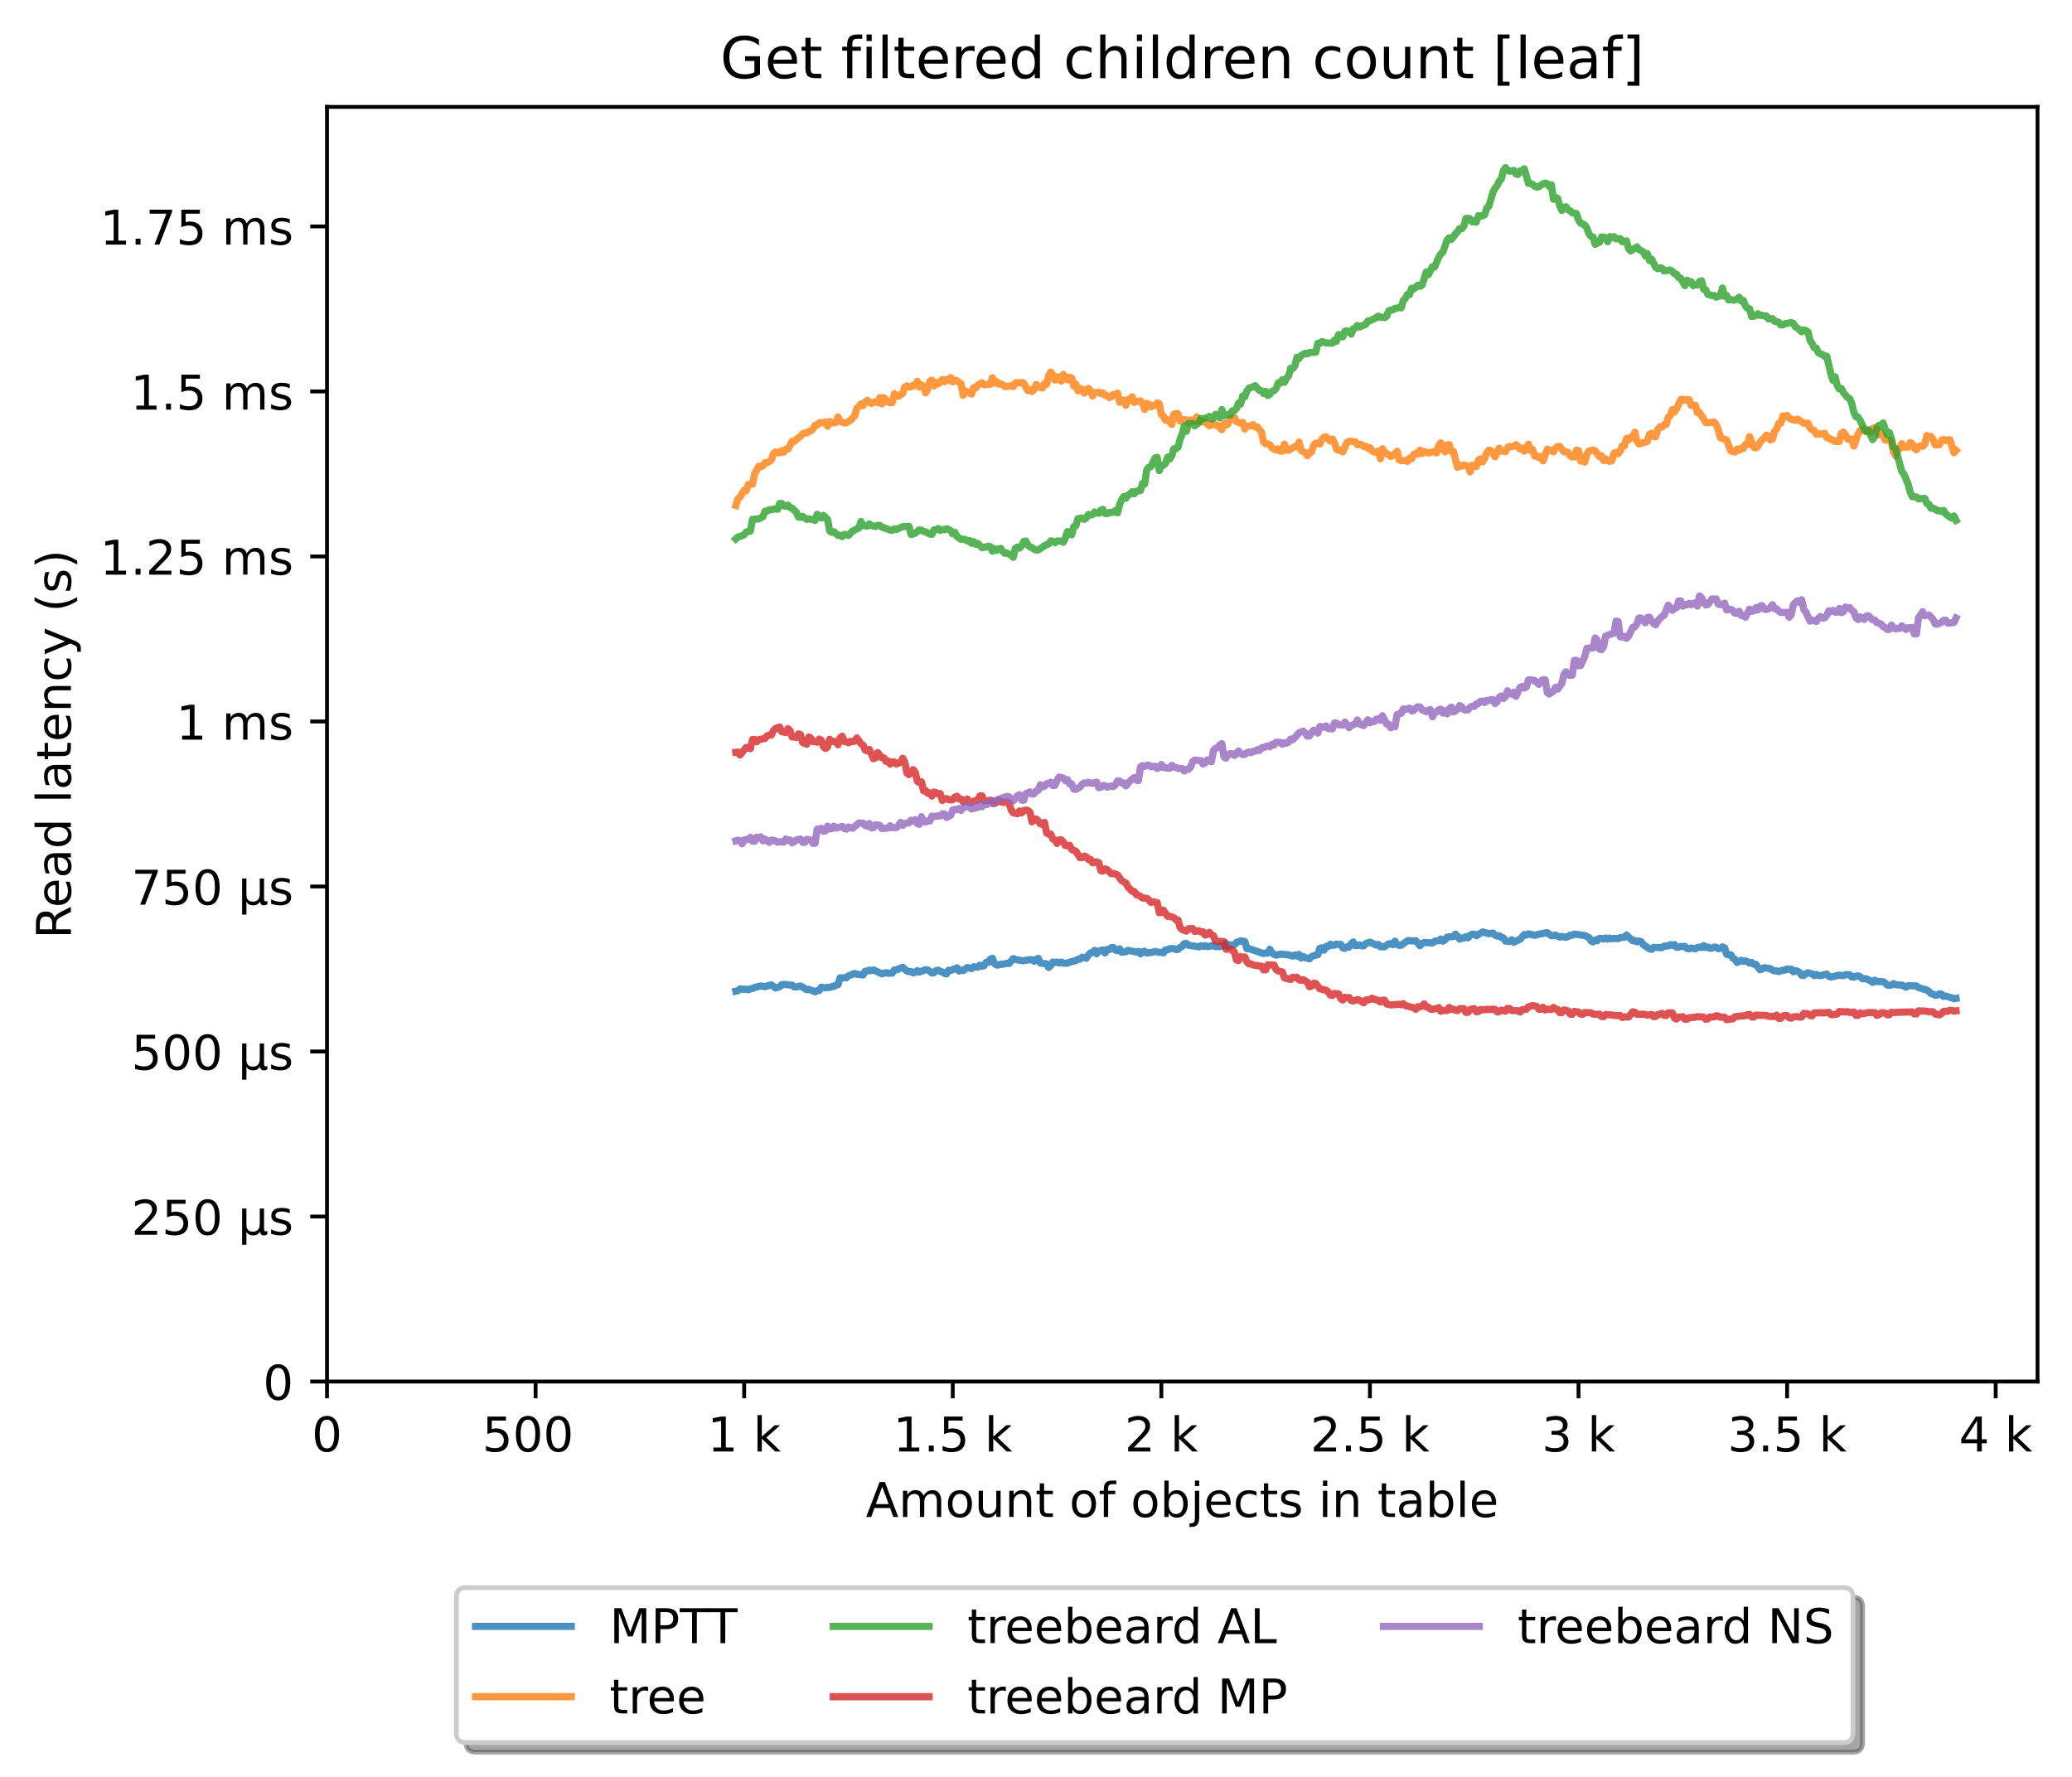 <?xml version="1.0" encoding="utf-8" standalone="no"?>
<!DOCTYPE svg PUBLIC "-//W3C//DTD SVG 1.1//EN"
  "http://www.w3.org/Graphics/SVG/1.1/DTD/svg11.dtd">
<!-- Created with matplotlib (https://matplotlib.org/) -->
<svg height="371.002pt" version="1.1" viewBox="0 0 432.592 371.002" width="432.592pt" xmlns="http://www.w3.org/2000/svg" xmlns:xlink="http://www.w3.org/1999/xlink">
 <defs>
  <style type="text/css">*{stroke-linecap:butt;stroke-linejoin:round;}</style>
 </defs>
 <g id="figure_1">
  <g id="patch_1">
   <path d="M 0 371.002 
L 432.592 371.002 
L 432.592 0 
L 0 0 
z
" style="fill:#ffffff;"/>
  </g>
  <g id="axes_1">
   <g id="patch_2">
    <path d="M 68.272 288.43 
L 425.392 288.43 
L 425.392 22.318 
L 68.272 22.318 
z
" style="fill:#ffffff;"/>
   </g>
   <g id="matplotlib.axis_1">
    <g id="xtick_1">
     <g id="line2d_1">
      <defs>
       <path d="M 0 0 
L 0 3.5 
" id="mad40dec96a" style="stroke:#000000;stroke-width:0.8;"/>
      </defs>
      <g>
       <use style="stroke:#000000;stroke-width:0.8;" x="68.272" xlink:href="#mad40dec96a" y="288.43"/>
      </g>
     </g>
     <g id="text_1">
      <!-- 0 -->
      <g transform="translate(65.091 303.029)scale(0.1 -0.1)">
       <defs>
        <path d="M 31.781 66.406 
Q 24.172 66.406 20.328 58.906 
Q 16.5 51.422 16.5 36.375 
Q 16.5 21.391 20.328 13.891 
Q 24.172 6.391 31.781 6.391 
Q 39.453 6.391 43.281 13.891 
Q 47.125 21.391 47.125 36.375 
Q 47.125 51.422 43.281 58.906 
Q 39.453 66.406 31.781 66.406 
z
M 31.781 74.219 
Q 44.047 74.219 50.516 64.516 
Q 56.984 54.828 56.984 36.375 
Q 56.984 17.969 50.516 8.266 
Q 44.047 -1.422 31.781 -1.422 
Q 19.531 -1.422 13.062 8.266 
Q 6.594 17.969 6.594 36.375 
Q 6.594 54.828 13.062 64.516 
Q 19.531 74.219 31.781 74.219 
z
" id="DejaVuSans-48"/>
       </defs>
       <use xlink:href="#DejaVuSans-48"/>
      </g>
     </g>
    </g>
    <g id="xtick_2">
     <g id="line2d_2">
      <g>
       <use style="stroke:#000000;stroke-width:0.8;" x="111.82" xlink:href="#mad40dec96a" y="288.43"/>
      </g>
     </g>
     <g id="text_2">
      <!-- 500  -->
      <g transform="translate(100.688 303.029)scale(0.1 -0.1)">
       <defs>
        <path d="M 10.797 72.906 
L 49.516 72.906 
L 49.516 64.594 
L 19.828 64.594 
L 19.828 46.734 
Q 21.969 47.469 24.109 47.828 
Q 26.266 48.188 28.422 48.188 
Q 40.625 48.188 47.75 41.5 
Q 54.891 34.812 54.891 23.391 
Q 54.891 11.625 47.562 5.094 
Q 40.234 -1.422 26.906 -1.422 
Q 22.312 -1.422 17.547 -0.641 
Q 12.797 0.141 7.719 1.703 
L 7.719 11.625 
Q 12.109 9.234 16.797 8.062 
Q 21.484 6.891 26.703 6.891 
Q 35.156 6.891 40.078 11.328 
Q 45.016 15.766 45.016 23.391 
Q 45.016 31 40.078 35.438 
Q 35.156 39.891 26.703 39.891 
Q 22.75 39.891 18.812 39.016 
Q 14.891 38.141 10.797 36.281 
z
" id="DejaVuSans-53"/>
        <path id="DejaVuSans-32"/>
       </defs>
       <use xlink:href="#DejaVuSans-53"/>
       <use x="63.623" xlink:href="#DejaVuSans-48"/>
       <use x="127.246" xlink:href="#DejaVuSans-48"/>
       <use x="190.869" xlink:href="#DejaVuSans-32"/>
      </g>
     </g>
    </g>
    <g id="xtick_3">
     <g id="line2d_3">
      <g>
       <use style="stroke:#000000;stroke-width:0.8;" x="155.369" xlink:href="#mad40dec96a" y="288.43"/>
      </g>
     </g>
     <g id="text_3">
      <!-- 1 k -->
      <g transform="translate(147.703 303.029)scale(0.1 -0.1)">
       <defs>
        <path d="M 12.406 8.297 
L 28.516 8.297 
L 28.516 63.922 
L 10.984 60.406 
L 10.984 69.391 
L 28.422 72.906 
L 38.281 72.906 
L 38.281 8.297 
L 54.391 8.297 
L 54.391 0 
L 12.406 0 
z
" id="DejaVuSans-49"/>
        <path d="M 9.078 75.984 
L 18.109 75.984 
L 18.109 31.109 
L 44.922 54.688 
L 56.391 54.688 
L 27.391 29.109 
L 57.625 0 
L 45.906 0 
L 18.109 26.703 
L 18.109 0 
L 9.078 0 
z
" id="DejaVuSans-107"/>
       </defs>
       <use xlink:href="#DejaVuSans-49"/>
       <use x="63.623" xlink:href="#DejaVuSans-32"/>
       <use x="95.41" xlink:href="#DejaVuSans-107"/>
      </g>
     </g>
    </g>
    <g id="xtick_4">
     <g id="line2d_4">
      <g>
       <use style="stroke:#000000;stroke-width:0.8;" x="198.918" xlink:href="#mad40dec96a" y="288.43"/>
      </g>
     </g>
     <g id="text_4">
      <!-- 1.5 k -->
      <g transform="translate(186.482 303.029)scale(0.1 -0.1)">
       <defs>
        <path d="M 10.688 12.406 
L 21 12.406 
L 21 0 
L 10.688 0 
z
" id="DejaVuSans-46"/>
       </defs>
       <use xlink:href="#DejaVuSans-49"/>
       <use x="63.623" xlink:href="#DejaVuSans-46"/>
       <use x="95.41" xlink:href="#DejaVuSans-53"/>
       <use x="159.033" xlink:href="#DejaVuSans-32"/>
       <use x="190.82" xlink:href="#DejaVuSans-107"/>
      </g>
     </g>
    </g>
    <g id="xtick_5">
     <g id="line2d_5">
      <g>
       <use style="stroke:#000000;stroke-width:0.8;" x="242.466" xlink:href="#mad40dec96a" y="288.43"/>
      </g>
     </g>
     <g id="text_5">
      <!-- 2 k -->
      <g transform="translate(234.801 303.029)scale(0.1 -0.1)">
       <defs>
        <path d="M 19.188 8.297 
L 53.609 8.297 
L 53.609 0 
L 7.328 0 
L 7.328 8.297 
Q 12.938 14.109 22.625 23.891 
Q 32.328 33.688 34.812 36.531 
Q 39.547 41.844 41.422 45.531 
Q 43.312 49.219 43.312 52.781 
Q 43.312 58.594 39.234 62.25 
Q 35.156 65.922 28.609 65.922 
Q 23.969 65.922 18.812 64.312 
Q 13.672 62.703 7.812 59.422 
L 7.812 69.391 
Q 13.766 71.781 18.938 73 
Q 24.125 74.219 28.422 74.219 
Q 39.75 74.219 46.484 68.547 
Q 53.219 62.891 53.219 53.422 
Q 53.219 48.922 51.531 44.891 
Q 49.859 40.875 45.406 35.406 
Q 44.188 33.984 37.641 27.219 
Q 31.109 20.453 19.188 8.297 
z
" id="DejaVuSans-50"/>
       </defs>
       <use xlink:href="#DejaVuSans-50"/>
       <use x="63.623" xlink:href="#DejaVuSans-32"/>
       <use x="95.41" xlink:href="#DejaVuSans-107"/>
      </g>
     </g>
    </g>
    <g id="xtick_6">
     <g id="line2d_6">
      <g>
       <use style="stroke:#000000;stroke-width:0.8;" x="286.015" xlink:href="#mad40dec96a" y="288.43"/>
      </g>
     </g>
     <g id="text_6">
      <!-- 2.5 k -->
      <g transform="translate(273.579 303.029)scale(0.1 -0.1)">
       <use xlink:href="#DejaVuSans-50"/>
       <use x="63.623" xlink:href="#DejaVuSans-46"/>
       <use x="95.41" xlink:href="#DejaVuSans-53"/>
       <use x="159.033" xlink:href="#DejaVuSans-32"/>
       <use x="190.82" xlink:href="#DejaVuSans-107"/>
      </g>
     </g>
    </g>
    <g id="xtick_7">
     <g id="line2d_7">
      <g>
       <use style="stroke:#000000;stroke-width:0.8;" x="329.563" xlink:href="#mad40dec96a" y="288.43"/>
      </g>
     </g>
     <g id="text_7">
      <!-- 3 k -->
      <g transform="translate(321.898 303.029)scale(0.1 -0.1)">
       <defs>
        <path d="M 40.578 39.312 
Q 47.656 37.797 51.625 33 
Q 55.609 28.219 55.609 21.188 
Q 55.609 10.406 48.188 4.484 
Q 40.766 -1.422 27.094 -1.422 
Q 22.516 -1.422 17.656 -0.516 
Q 12.797 0.391 7.625 2.203 
L 7.625 11.719 
Q 11.719 9.328 16.594 8.109 
Q 21.484 6.891 26.812 6.891 
Q 36.078 6.891 40.938 10.547 
Q 45.797 14.203 45.797 21.188 
Q 45.797 27.641 41.281 31.266 
Q 36.766 34.906 28.719 34.906 
L 20.219 34.906 
L 20.219 43.016 
L 29.109 43.016 
Q 36.375 43.016 40.234 45.922 
Q 44.094 48.828 44.094 54.297 
Q 44.094 59.906 40.109 62.906 
Q 36.141 65.922 28.719 65.922 
Q 24.656 65.922 20.016 65.031 
Q 15.375 64.156 9.812 62.312 
L 9.812 71.094 
Q 15.438 72.656 20.344 73.438 
Q 25.25 74.219 29.594 74.219 
Q 40.828 74.219 47.359 69.109 
Q 53.906 64.016 53.906 55.328 
Q 53.906 49.266 50.438 45.094 
Q 46.969 40.922 40.578 39.312 
z
" id="DejaVuSans-51"/>
       </defs>
       <use xlink:href="#DejaVuSans-51"/>
       <use x="63.623" xlink:href="#DejaVuSans-32"/>
       <use x="95.41" xlink:href="#DejaVuSans-107"/>
      </g>
     </g>
    </g>
    <g id="xtick_8">
     <g id="line2d_8">
      <g>
       <use style="stroke:#000000;stroke-width:0.8;" x="373.112" xlink:href="#mad40dec96a" y="288.43"/>
      </g>
     </g>
     <g id="text_8">
      <!-- 3.5 k -->
      <g transform="translate(360.676 303.029)scale(0.1 -0.1)">
       <use xlink:href="#DejaVuSans-51"/>
       <use x="63.623" xlink:href="#DejaVuSans-46"/>
       <use x="95.41" xlink:href="#DejaVuSans-53"/>
       <use x="159.033" xlink:href="#DejaVuSans-32"/>
       <use x="190.82" xlink:href="#DejaVuSans-107"/>
      </g>
     </g>
    </g>
    <g id="xtick_9">
     <g id="line2d_9">
      <g>
       <use style="stroke:#000000;stroke-width:0.8;" x="416.66" xlink:href="#mad40dec96a" y="288.43"/>
      </g>
     </g>
     <g id="text_9">
      <!-- 4 k -->
      <g transform="translate(408.995 303.029)scale(0.1 -0.1)">
       <defs>
        <path d="M 37.797 64.312 
L 12.891 25.391 
L 37.797 25.391 
z
M 35.203 72.906 
L 47.609 72.906 
L 47.609 25.391 
L 58.016 25.391 
L 58.016 17.188 
L 47.609 17.188 
L 47.609 0 
L 37.797 0 
L 37.797 17.188 
L 4.891 17.188 
L 4.891 26.703 
z
" id="DejaVuSans-52"/>
       </defs>
       <use xlink:href="#DejaVuSans-52"/>
       <use x="63.623" xlink:href="#DejaVuSans-32"/>
       <use x="95.41" xlink:href="#DejaVuSans-107"/>
      </g>
     </g>
    </g>
    <g id="text_10">
     <!-- Amount of objects in table -->
     <g transform="translate(180.773 316.707)scale(0.1 -0.1)">
      <defs>
       <path d="M 34.188 63.188 
L 20.797 26.906 
L 47.609 26.906 
z
M 28.609 72.906 
L 39.797 72.906 
L 67.578 0 
L 57.328 0 
L 50.688 18.703 
L 17.828 18.703 
L 11.188 0 
L 0.781 0 
z
" id="DejaVuSans-65"/>
       <path d="M 52 44.188 
Q 55.375 50.25 60.062 53.125 
Q 64.75 56 71.094 56 
Q 79.641 56 84.281 50.016 
Q 88.922 44.047 88.922 33.016 
L 88.922 0 
L 79.891 0 
L 79.891 32.719 
Q 79.891 40.578 77.094 44.375 
Q 74.312 48.188 68.609 48.188 
Q 61.625 48.188 57.562 43.547 
Q 53.516 38.922 53.516 30.906 
L 53.516 0 
L 44.484 0 
L 44.484 32.719 
Q 44.484 40.625 41.703 44.406 
Q 38.922 48.188 33.109 48.188 
Q 26.219 48.188 22.156 43.531 
Q 18.109 38.875 18.109 30.906 
L 18.109 0 
L 9.078 0 
L 9.078 54.688 
L 18.109 54.688 
L 18.109 46.188 
Q 21.188 51.219 25.484 53.609 
Q 29.781 56 35.688 56 
Q 41.656 56 45.828 52.969 
Q 50 49.953 52 44.188 
z
" id="DejaVuSans-109"/>
       <path d="M 30.609 48.391 
Q 23.391 48.391 19.188 42.75 
Q 14.984 37.109 14.984 27.297 
Q 14.984 17.484 19.156 11.844 
Q 23.344 6.203 30.609 6.203 
Q 37.797 6.203 41.984 11.859 
Q 46.188 17.531 46.188 27.297 
Q 46.188 37.016 41.984 42.703 
Q 37.797 48.391 30.609 48.391 
z
M 30.609 56 
Q 42.328 56 49.016 48.375 
Q 55.719 40.766 55.719 27.297 
Q 55.719 13.875 49.016 6.219 
Q 42.328 -1.422 30.609 -1.422 
Q 18.844 -1.422 12.172 6.219 
Q 5.516 13.875 5.516 27.297 
Q 5.516 40.766 12.172 48.375 
Q 18.844 56 30.609 56 
z
" id="DejaVuSans-111"/>
       <path d="M 8.5 21.578 
L 8.5 54.688 
L 17.484 54.688 
L 17.484 21.922 
Q 17.484 14.156 20.5 10.266 
Q 23.531 6.391 29.594 6.391 
Q 36.859 6.391 41.078 11.031 
Q 45.312 15.672 45.312 23.688 
L 45.312 54.688 
L 54.297 54.688 
L 54.297 0 
L 45.312 0 
L 45.312 8.406 
Q 42.047 3.422 37.719 1 
Q 33.406 -1.422 27.688 -1.422 
Q 18.266 -1.422 13.375 4.438 
Q 8.5 10.297 8.5 21.578 
z
M 31.109 56 
z
" id="DejaVuSans-117"/>
       <path d="M 54.891 33.016 
L 54.891 0 
L 45.906 0 
L 45.906 32.719 
Q 45.906 40.484 42.875 44.328 
Q 39.844 48.188 33.797 48.188 
Q 26.516 48.188 22.312 43.547 
Q 18.109 38.922 18.109 30.906 
L 18.109 0 
L 9.078 0 
L 9.078 54.688 
L 18.109 54.688 
L 18.109 46.188 
Q 21.344 51.125 25.703 53.562 
Q 30.078 56 35.797 56 
Q 45.219 56 50.047 50.172 
Q 54.891 44.344 54.891 33.016 
z
" id="DejaVuSans-110"/>
       <path d="M 18.312 70.219 
L 18.312 54.688 
L 36.812 54.688 
L 36.812 47.703 
L 18.312 47.703 
L 18.312 18.016 
Q 18.312 11.328 20.141 9.422 
Q 21.969 7.516 27.594 7.516 
L 36.812 7.516 
L 36.812 0 
L 27.594 0 
Q 17.188 0 13.234 3.875 
Q 9.281 7.766 9.281 18.016 
L 9.281 47.703 
L 2.688 47.703 
L 2.688 54.688 
L 9.281 54.688 
L 9.281 70.219 
z
" id="DejaVuSans-116"/>
       <path d="M 37.109 75.984 
L 37.109 68.5 
L 28.516 68.5 
Q 23.688 68.5 21.797 66.547 
Q 19.922 64.594 19.922 59.516 
L 19.922 54.688 
L 34.719 54.688 
L 34.719 47.703 
L 19.922 47.703 
L 19.922 0 
L 10.891 0 
L 10.891 47.703 
L 2.297 47.703 
L 2.297 54.688 
L 10.891 54.688 
L 10.891 58.5 
Q 10.891 67.625 15.141 71.797 
Q 19.391 75.984 28.609 75.984 
z
" id="DejaVuSans-102"/>
       <path d="M 48.688 27.297 
Q 48.688 37.203 44.609 42.844 
Q 40.531 48.484 33.406 48.484 
Q 26.266 48.484 22.188 42.844 
Q 18.109 37.203 18.109 27.297 
Q 18.109 17.391 22.188 11.75 
Q 26.266 6.109 33.406 6.109 
Q 40.531 6.109 44.609 11.75 
Q 48.688 17.391 48.688 27.297 
z
M 18.109 46.391 
Q 20.953 51.266 25.266 53.625 
Q 29.594 56 35.594 56 
Q 45.562 56 51.781 48.094 
Q 58.016 40.188 58.016 27.297 
Q 58.016 14.406 51.781 6.484 
Q 45.562 -1.422 35.594 -1.422 
Q 29.594 -1.422 25.266 0.953 
Q 20.953 3.328 18.109 8.203 
L 18.109 0 
L 9.078 0 
L 9.078 75.984 
L 18.109 75.984 
z
" id="DejaVuSans-98"/>
       <path d="M 9.422 54.688 
L 18.406 54.688 
L 18.406 -0.984 
Q 18.406 -11.422 14.422 -16.109 
Q 10.453 -20.797 1.609 -20.797 
L -1.812 -20.797 
L -1.812 -13.188 
L 0.594 -13.188 
Q 5.719 -13.188 7.562 -10.812 
Q 9.422 -8.453 9.422 -0.984 
z
M 9.422 75.984 
L 18.406 75.984 
L 18.406 64.594 
L 9.422 64.594 
z
" id="DejaVuSans-106"/>
       <path d="M 56.203 29.594 
L 56.203 25.203 
L 14.891 25.203 
Q 15.484 15.922 20.484 11.062 
Q 25.484 6.203 34.422 6.203 
Q 39.594 6.203 44.453 7.469 
Q 49.312 8.734 54.109 11.281 
L 54.109 2.781 
Q 49.266 0.734 44.188 -0.344 
Q 39.109 -1.422 33.891 -1.422 
Q 20.797 -1.422 13.156 6.188 
Q 5.516 13.812 5.516 26.812 
Q 5.516 40.234 12.766 48.109 
Q 20.016 56 32.328 56 
Q 43.359 56 49.781 48.891 
Q 56.203 41.797 56.203 29.594 
z
M 47.219 32.234 
Q 47.125 39.594 43.094 43.984 
Q 39.062 48.391 32.422 48.391 
Q 24.906 48.391 20.391 44.141 
Q 15.875 39.891 15.188 32.172 
z
" id="DejaVuSans-101"/>
       <path d="M 48.781 52.594 
L 48.781 44.188 
Q 44.969 46.297 41.141 47.344 
Q 37.312 48.391 33.406 48.391 
Q 24.656 48.391 19.812 42.844 
Q 14.984 37.312 14.984 27.297 
Q 14.984 17.281 19.812 11.734 
Q 24.656 6.203 33.406 6.203 
Q 37.312 6.203 41.141 7.25 
Q 44.969 8.297 48.781 10.406 
L 48.781 2.094 
Q 45.016 0.344 40.984 -0.531 
Q 36.969 -1.422 32.422 -1.422 
Q 20.062 -1.422 12.781 6.344 
Q 5.516 14.109 5.516 27.297 
Q 5.516 40.672 12.859 48.328 
Q 20.219 56 33.016 56 
Q 37.156 56 41.109 55.141 
Q 45.062 54.297 48.781 52.594 
z
" id="DejaVuSans-99"/>
       <path d="M 44.281 53.078 
L 44.281 44.578 
Q 40.484 46.531 36.375 47.5 
Q 32.281 48.484 27.875 48.484 
Q 21.188 48.484 17.844 46.438 
Q 14.5 44.391 14.5 40.281 
Q 14.5 37.156 16.891 35.375 
Q 19.281 33.594 26.516 31.984 
L 29.594 31.297 
Q 39.156 29.25 43.188 25.516 
Q 47.219 21.781 47.219 15.094 
Q 47.219 7.469 41.188 3.016 
Q 35.156 -1.422 24.609 -1.422 
Q 20.219 -1.422 15.453 -0.562 
Q 10.688 0.297 5.422 2 
L 5.422 11.281 
Q 10.406 8.688 15.234 7.391 
Q 20.062 6.109 24.812 6.109 
Q 31.156 6.109 34.562 8.281 
Q 37.984 10.453 37.984 14.406 
Q 37.984 18.062 35.516 20.016 
Q 33.062 21.969 24.703 23.781 
L 21.578 24.516 
Q 13.234 26.266 9.516 29.906 
Q 5.812 33.547 5.812 39.891 
Q 5.812 47.609 11.281 51.797 
Q 16.75 56 26.812 56 
Q 31.781 56 36.172 55.266 
Q 40.578 54.547 44.281 53.078 
z
" id="DejaVuSans-115"/>
       <path d="M 9.422 54.688 
L 18.406 54.688 
L 18.406 0 
L 9.422 0 
z
M 9.422 75.984 
L 18.406 75.984 
L 18.406 64.594 
L 9.422 64.594 
z
" id="DejaVuSans-105"/>
       <path d="M 34.281 27.484 
Q 23.391 27.484 19.188 25 
Q 14.984 22.516 14.984 16.5 
Q 14.984 11.719 18.141 8.906 
Q 21.297 6.109 26.703 6.109 
Q 34.188 6.109 38.703 11.406 
Q 43.219 16.703 43.219 25.484 
L 43.219 27.484 
z
M 52.203 31.203 
L 52.203 0 
L 43.219 0 
L 43.219 8.297 
Q 40.141 3.328 35.547 0.953 
Q 30.953 -1.422 24.312 -1.422 
Q 15.922 -1.422 10.953 3.297 
Q 6 8.016 6 15.922 
Q 6 25.141 12.172 29.828 
Q 18.359 34.516 30.609 34.516 
L 43.219 34.516 
L 43.219 35.406 
Q 43.219 41.609 39.141 45 
Q 35.062 48.391 27.688 48.391 
Q 23 48.391 18.547 47.266 
Q 14.109 46.141 10.016 43.891 
L 10.016 52.203 
Q 14.938 54.109 19.578 55.047 
Q 24.219 56 28.609 56 
Q 40.484 56 46.344 49.844 
Q 52.203 43.703 52.203 31.203 
z
" id="DejaVuSans-97"/>
       <path d="M 9.422 75.984 
L 18.406 75.984 
L 18.406 0 
L 9.422 0 
z
" id="DejaVuSans-108"/>
      </defs>
      <use xlink:href="#DejaVuSans-65"/>
      <use x="68.408" xlink:href="#DejaVuSans-109"/>
      <use x="165.82" xlink:href="#DejaVuSans-111"/>
      <use x="227.002" xlink:href="#DejaVuSans-117"/>
      <use x="290.381" xlink:href="#DejaVuSans-110"/>
      <use x="353.76" xlink:href="#DejaVuSans-116"/>
      <use x="392.969" xlink:href="#DejaVuSans-32"/>
      <use x="424.756" xlink:href="#DejaVuSans-111"/>
      <use x="485.938" xlink:href="#DejaVuSans-102"/>
      <use x="521.143" xlink:href="#DejaVuSans-32"/>
      <use x="552.93" xlink:href="#DejaVuSans-111"/>
      <use x="614.111" xlink:href="#DejaVuSans-98"/>
      <use x="677.588" xlink:href="#DejaVuSans-106"/>
      <use x="705.371" xlink:href="#DejaVuSans-101"/>
      <use x="766.895" xlink:href="#DejaVuSans-99"/>
      <use x="821.875" xlink:href="#DejaVuSans-116"/>
      <use x="861.084" xlink:href="#DejaVuSans-115"/>
      <use x="913.184" xlink:href="#DejaVuSans-32"/>
      <use x="944.971" xlink:href="#DejaVuSans-105"/>
      <use x="972.754" xlink:href="#DejaVuSans-110"/>
      <use x="1036.133" xlink:href="#DejaVuSans-32"/>
      <use x="1067.92" xlink:href="#DejaVuSans-116"/>
      <use x="1107.129" xlink:href="#DejaVuSans-97"/>
      <use x="1168.408" xlink:href="#DejaVuSans-98"/>
      <use x="1231.885" xlink:href="#DejaVuSans-108"/>
      <use x="1259.668" xlink:href="#DejaVuSans-101"/>
     </g>
    </g>
   </g>
   <g id="matplotlib.axis_2">
    <g id="ytick_1">
     <g id="line2d_10">
      <defs>
       <path d="M 0 0 
L -3.5 0 
" id="m033a27e9fd" style="stroke:#000000;stroke-width:0.8;"/>
      </defs>
      <g>
       <use style="stroke:#000000;stroke-width:0.8;" x="68.272" xlink:href="#m033a27e9fd" y="288.43"/>
      </g>
     </g>
     <g id="text_11">
      <!-- 0 -->
      <g transform="translate(54.909 292.229)scale(0.1 -0.1)">
       <use xlink:href="#DejaVuSans-48"/>
      </g>
     </g>
    </g>
    <g id="ytick_2">
     <g id="line2d_11">
      <g>
       <use style="stroke:#000000;stroke-width:0.8;" x="68.272" xlink:href="#m033a27e9fd" y="253.978"/>
      </g>
     </g>
     <g id="text_12">
      <!-- 250 µs -->
      <g transform="translate(27.434 257.778)scale(0.1 -0.1)">
       <defs>
        <path d="M 8.5 -20.797 
L 8.5 54.688 
L 17.484 54.688 
L 17.484 20.703 
Q 17.484 13.625 20.844 10 
Q 24.219 6.391 30.812 6.391 
Q 38.031 6.391 41.672 10.484 
Q 45.312 14.594 45.312 22.797 
L 45.312 54.688 
L 54.297 54.688 
L 54.297 12.594 
Q 54.297 9.672 55.141 8.281 
Q 56 6.891 57.812 6.891 
Q 58.25 6.891 59.031 7.156 
Q 59.812 7.422 61.188 8.016 
L 61.188 0.781 
Q 59.188 -0.344 57.391 -0.875 
Q 55.609 -1.422 53.906 -1.422 
Q 50.531 -1.422 48.531 0.484 
Q 46.531 2.391 45.797 6.297 
Q 43.359 2.438 39.812 0.5 
Q 36.281 -1.422 31.5 -1.422 
Q 26.516 -1.422 23.016 0.484 
Q 19.531 2.391 17.484 6.203 
L 17.484 -20.797 
z
" id="DejaVuSans-181"/>
       </defs>
       <use xlink:href="#DejaVuSans-50"/>
       <use x="63.623" xlink:href="#DejaVuSans-53"/>
       <use x="127.246" xlink:href="#DejaVuSans-48"/>
       <use x="190.869" xlink:href="#DejaVuSans-32"/>
       <use x="222.656" xlink:href="#DejaVuSans-181"/>
       <use x="286.279" xlink:href="#DejaVuSans-115"/>
      </g>
     </g>
    </g>
    <g id="ytick_3">
     <g id="line2d_12">
      <g>
       <use style="stroke:#000000;stroke-width:0.8;" x="68.272" xlink:href="#m033a27e9fd" y="219.527"/>
      </g>
     </g>
     <g id="text_13">
      <!-- 500 µs -->
      <g transform="translate(27.434 223.326)scale(0.1 -0.1)">
       <use xlink:href="#DejaVuSans-53"/>
       <use x="63.623" xlink:href="#DejaVuSans-48"/>
       <use x="127.246" xlink:href="#DejaVuSans-48"/>
       <use x="190.869" xlink:href="#DejaVuSans-32"/>
       <use x="222.656" xlink:href="#DejaVuSans-181"/>
       <use x="286.279" xlink:href="#DejaVuSans-115"/>
      </g>
     </g>
    </g>
    <g id="ytick_4">
     <g id="line2d_13">
      <g>
       <use style="stroke:#000000;stroke-width:0.8;" x="68.272" xlink:href="#m033a27e9fd" y="185.075"/>
      </g>
     </g>
     <g id="text_14">
      <!-- 750 µs -->
      <g transform="translate(27.434 188.874)scale(0.1 -0.1)">
       <defs>
        <path d="M 8.203 72.906 
L 55.078 72.906 
L 55.078 68.703 
L 28.609 0 
L 18.312 0 
L 43.219 64.594 
L 8.203 64.594 
z
" id="DejaVuSans-55"/>
       </defs>
       <use xlink:href="#DejaVuSans-55"/>
       <use x="63.623" xlink:href="#DejaVuSans-53"/>
       <use x="127.246" xlink:href="#DejaVuSans-48"/>
       <use x="190.869" xlink:href="#DejaVuSans-32"/>
       <use x="222.656" xlink:href="#DejaVuSans-181"/>
       <use x="286.279" xlink:href="#DejaVuSans-115"/>
      </g>
     </g>
    </g>
    <g id="ytick_5">
     <g id="line2d_14">
      <g>
       <use style="stroke:#000000;stroke-width:0.8;" x="68.272" xlink:href="#m033a27e9fd" y="150.623"/>
      </g>
     </g>
     <g id="text_15">
      <!-- 1 ms -->
      <g transform="translate(36.781 154.422)scale(0.1 -0.1)">
       <use xlink:href="#DejaVuSans-49"/>
       <use x="63.623" xlink:href="#DejaVuSans-32"/>
       <use x="95.41" xlink:href="#DejaVuSans-109"/>
       <use x="192.822" xlink:href="#DejaVuSans-115"/>
      </g>
     </g>
    </g>
    <g id="ytick_6">
     <g id="line2d_15">
      <g>
       <use style="stroke:#000000;stroke-width:0.8;" x="68.272" xlink:href="#m033a27e9fd" y="116.171"/>
      </g>
     </g>
     <g id="text_16">
      <!-- 1.25 ms -->
      <g transform="translate(20.878 119.971)scale(0.1 -0.1)">
       <use xlink:href="#DejaVuSans-49"/>
       <use x="63.623" xlink:href="#DejaVuSans-46"/>
       <use x="95.41" xlink:href="#DejaVuSans-50"/>
       <use x="159.033" xlink:href="#DejaVuSans-53"/>
       <use x="222.656" xlink:href="#DejaVuSans-32"/>
       <use x="254.443" xlink:href="#DejaVuSans-109"/>
       <use x="351.855" xlink:href="#DejaVuSans-115"/>
      </g>
     </g>
    </g>
    <g id="ytick_7">
     <g id="line2d_16">
      <g>
       <use style="stroke:#000000;stroke-width:0.8;" x="68.272" xlink:href="#m033a27e9fd" y="81.72"/>
      </g>
     </g>
     <g id="text_17">
      <!-- 1.5 ms -->
      <g transform="translate(27.241 85.519)scale(0.1 -0.1)">
       <use xlink:href="#DejaVuSans-49"/>
       <use x="63.623" xlink:href="#DejaVuSans-46"/>
       <use x="95.41" xlink:href="#DejaVuSans-53"/>
       <use x="159.033" xlink:href="#DejaVuSans-32"/>
       <use x="190.82" xlink:href="#DejaVuSans-109"/>
       <use x="288.232" xlink:href="#DejaVuSans-115"/>
      </g>
     </g>
    </g>
    <g id="ytick_8">
     <g id="line2d_17">
      <g>
       <use style="stroke:#000000;stroke-width:0.8;" x="68.272" xlink:href="#m033a27e9fd" y="47.268"/>
      </g>
     </g>
     <g id="text_18">
      <!-- 1.75 ms -->
      <g transform="translate(20.878 51.067)scale(0.1 -0.1)">
       <use xlink:href="#DejaVuSans-49"/>
       <use x="63.623" xlink:href="#DejaVuSans-46"/>
       <use x="95.41" xlink:href="#DejaVuSans-55"/>
       <use x="159.033" xlink:href="#DejaVuSans-53"/>
       <use x="222.656" xlink:href="#DejaVuSans-32"/>
       <use x="254.443" xlink:href="#DejaVuSans-109"/>
       <use x="351.855" xlink:href="#DejaVuSans-115"/>
      </g>
     </g>
    </g>
    <g id="text_19">
     <!-- Read latency (s) -->
     <g transform="translate(14.798 195.99)rotate(-90)scale(0.1 -0.1)">
      <defs>
       <path d="M 44.391 34.188 
Q 47.562 33.109 50.562 29.594 
Q 53.562 26.078 56.594 19.922 
L 66.609 0 
L 56 0 
L 46.688 18.703 
Q 43.062 26.031 39.672 28.422 
Q 36.281 30.812 30.422 30.812 
L 19.672 30.812 
L 19.672 0 
L 9.812 0 
L 9.812 72.906 
L 32.078 72.906 
Q 44.578 72.906 50.734 67.672 
Q 56.891 62.453 56.891 51.906 
Q 56.891 45.016 53.688 40.469 
Q 50.484 35.938 44.391 34.188 
z
M 19.672 64.797 
L 19.672 38.922 
L 32.078 38.922 
Q 39.203 38.922 42.844 42.219 
Q 46.484 45.516 46.484 51.906 
Q 46.484 58.297 42.844 61.547 
Q 39.203 64.797 32.078 64.797 
z
" id="DejaVuSans-82"/>
       <path d="M 45.406 46.391 
L 45.406 75.984 
L 54.391 75.984 
L 54.391 0 
L 45.406 0 
L 45.406 8.203 
Q 42.578 3.328 38.25 0.953 
Q 33.938 -1.422 27.875 -1.422 
Q 17.969 -1.422 11.734 6.484 
Q 5.516 14.406 5.516 27.297 
Q 5.516 40.188 11.734 48.094 
Q 17.969 56 27.875 56 
Q 33.938 56 38.25 53.625 
Q 42.578 51.266 45.406 46.391 
z
M 14.797 27.297 
Q 14.797 17.391 18.875 11.75 
Q 22.953 6.109 30.078 6.109 
Q 37.203 6.109 41.297 11.75 
Q 45.406 17.391 45.406 27.297 
Q 45.406 37.203 41.297 42.844 
Q 37.203 48.484 30.078 48.484 
Q 22.953 48.484 18.875 42.844 
Q 14.797 37.203 14.797 27.297 
z
" id="DejaVuSans-100"/>
       <path d="M 32.172 -5.078 
Q 28.375 -14.844 24.75 -17.812 
Q 21.141 -20.797 15.094 -20.797 
L 7.906 -20.797 
L 7.906 -13.281 
L 13.188 -13.281 
Q 16.891 -13.281 18.938 -11.516 
Q 21 -9.766 23.484 -3.219 
L 25.094 0.875 
L 2.984 54.688 
L 12.5 54.688 
L 29.594 11.922 
L 46.688 54.688 
L 56.203 54.688 
z
" id="DejaVuSans-121"/>
       <path d="M 31 75.875 
Q 24.469 64.656 21.281 53.656 
Q 18.109 42.672 18.109 31.391 
Q 18.109 20.125 21.312 9.062 
Q 24.516 -2 31 -13.188 
L 23.188 -13.188 
Q 15.875 -1.703 12.234 9.375 
Q 8.594 20.453 8.594 31.391 
Q 8.594 42.281 12.203 53.312 
Q 15.828 64.359 23.188 75.875 
z
" id="DejaVuSans-40"/>
       <path d="M 8.016 75.875 
L 15.828 75.875 
Q 23.141 64.359 26.781 53.312 
Q 30.422 42.281 30.422 31.391 
Q 30.422 20.453 26.781 9.375 
Q 23.141 -1.703 15.828 -13.188 
L 8.016 -13.188 
Q 14.5 -2 17.703 9.062 
Q 20.906 20.125 20.906 31.391 
Q 20.906 42.672 17.703 53.656 
Q 14.5 64.656 8.016 75.875 
z
" id="DejaVuSans-41"/>
      </defs>
      <use xlink:href="#DejaVuSans-82"/>
      <use x="64.982" xlink:href="#DejaVuSans-101"/>
      <use x="126.506" xlink:href="#DejaVuSans-97"/>
      <use x="187.785" xlink:href="#DejaVuSans-100"/>
      <use x="251.262" xlink:href="#DejaVuSans-32"/>
      <use x="283.049" xlink:href="#DejaVuSans-108"/>
      <use x="310.832" xlink:href="#DejaVuSans-97"/>
      <use x="372.111" xlink:href="#DejaVuSans-116"/>
      <use x="411.32" xlink:href="#DejaVuSans-101"/>
      <use x="472.844" xlink:href="#DejaVuSans-110"/>
      <use x="536.223" xlink:href="#DejaVuSans-99"/>
      <use x="591.203" xlink:href="#DejaVuSans-121"/>
      <use x="650.383" xlink:href="#DejaVuSans-32"/>
      <use x="682.17" xlink:href="#DejaVuSans-40"/>
      <use x="721.184" xlink:href="#DejaVuSans-115"/>
      <use x="773.283" xlink:href="#DejaVuSans-41"/>
     </g>
    </g>
   </g>
   <g id="line2d_18">
    <path clip-path="url(#p618dcde2b3)" d="M 153.627 206.934 
L 154.063 206.845 
L 154.498 206.438 
L 154.934 206.517 
L 155.804 206.524 
L 156.24 206.629 
L 156.675 206.428 
L 157.111 206.393 
L 157.546 206.156 
L 158.853 205.842 
L 159.724 205.995 
L 160.595 205.719 
L 161.03 205.602 
L 161.901 206.268 
L 162.772 206.024 
L 163.208 205.583 
L 163.643 205.517 
L 165.385 205.676 
L 165.821 206.061 
L 166.692 205.979 
L 167.127 205.844 
L 167.998 206.356 
L 168.434 206.621 
L 168.869 206.549 
L 170.176 207.061 
L 170.611 206.821 
L 171.046 206.789 
L 171.482 206.094 
L 172.353 206.227 
L 172.788 206.125 
L 173.224 206.159 
L 173.659 205.984 
L 174.095 205.954 
L 174.53 205.65 
L 174.966 205.561 
L 175.401 204.143 
L 176.708 204.138 
L 177.143 203.733 
L 178.45 203.231 
L 178.885 203.405 
L 180.192 203.544 
L 180.627 202.773 
L 181.063 202.728 
L 181.498 202.544 
L 181.934 202.664 
L 182.369 202.492 
L 184.111 203.31 
L 184.982 203.055 
L 185.418 203.206 
L 186.288 203.161 
L 186.724 202.503 
L 187.159 202.498 
L 188.03 202.121 
L 188.466 201.959 
L 189.337 202.726 
L 189.772 202.859 
L 190.208 202.807 
L 190.643 203.14 
L 191.079 202.997 
L 191.514 202.648 
L 191.95 202.942 
L 193.256 202.437 
L 193.692 202.512 
L 194.127 202.756 
L 194.563 203.151 
L 194.998 203.089 
L 195.434 202.639 
L 195.869 202.545 
L 196.305 202.802 
L 196.74 202.917 
L 197.176 203.209 
L 197.611 203.336 
L 198.047 202.564 
L 198.482 202.602 
L 199.353 202.252 
L 199.789 202.065 
L 200.224 202.72 
L 200.66 202.564 
L 201.095 202.634 
L 201.966 201.999 
L 202.837 202.221 
L 203.272 201.84 
L 204.143 201.919 
L 204.579 201.502 
L 205.014 201.74 
L 205.45 201.602 
L 205.885 200.911 
L 206.321 200.917 
L 206.756 200.253 
L 207.192 200.058 
L 207.627 201.169 
L 208.063 201.475 
L 208.498 201.464 
L 208.934 201.308 
L 209.369 201.298 
L 210.24 201.117 
L 210.676 201.151 
L 211.547 200.132 
L 212.418 200.411 
L 213.724 200.582 
L 214.595 200.4 
L 215.466 200.361 
L 215.902 200.682 
L 216.337 200.277 
L 216.772 200.08 
L 217.208 201.061 
L 218.514 201.241 
L 218.95 201.981 
L 219.385 201.548 
L 219.821 200.846 
L 220.256 200.936 
L 220.692 200.848 
L 221.127 201.048 
L 221.563 200.859 
L 221.998 201.086 
L 222.869 201.094 
L 223.305 200.876 
L 224.611 200.546 
L 225.047 200.275 
L 225.482 200.238 
L 225.918 199.838 
L 226.789 200.072 
L 227.224 199.399 
L 227.66 198.952 
L 228.095 198.881 
L 228.531 198.417 
L 228.966 199.1 
L 229.402 198.57 
L 230.273 198.316 
L 230.708 198.963 
L 231.144 198.211 
L 231.579 198.25 
L 232.014 197.837 
L 232.45 197.819 
L 232.885 198.34 
L 233.321 198.487 
L 233.756 198.085 
L 234.192 198.798 
L 235.063 198.703 
L 235.498 198.407 
L 237.24 198.752 
L 237.676 198.616 
L 238.111 199.143 
L 238.547 198.703 
L 238.982 198.6 
L 239.418 198.965 
L 240.289 198.866 
L 241.16 198.64 
L 242.031 198.838 
L 242.466 198.813 
L 242.902 198.947 
L 243.337 198.316 
L 243.773 198.298 
L 244.208 198.047 
L 245.079 198.045 
L 245.515 198.235 
L 245.95 198.223 
L 246.386 197.788 
L 246.821 197.597 
L 247.256 197.016 
L 247.692 196.969 
L 248.127 197.346 
L 250.305 197.67 
L 250.74 197.44 
L 251.176 197.584 
L 251.611 197.431 
L 252.047 197.638 
L 253.353 197.407 
L 253.789 197.65 
L 254.224 197.575 
L 254.66 197.637 
L 255.095 197.334 
L 255.531 197.468 
L 255.966 196.97 
L 256.402 197.607 
L 256.837 197.235 
L 257.273 197.363 
L 257.708 197.25 
L 258.144 196.765 
L 259.015 196.434 
L 259.886 196.55 
L 260.321 198.054 
L 260.757 198.061 
L 263.805 199.072 
L 264.24 198.974 
L 264.676 199 
L 265.111 198.178 
L 265.547 198.885 
L 265.982 199.228 
L 266.418 199.42 
L 267.289 199.195 
L 269.031 199.348 
L 269.902 199.601 
L 270.337 199.381 
L 270.773 199.607 
L 271.208 199.252 
L 271.644 200.017 
L 272.079 199.682 
L 272.515 199.957 
L 273.386 200.179 
L 273.821 199.698 
L 274.692 199.401 
L 275.128 199.33 
L 275.563 197.977 
L 275.999 197.88 
L 276.434 198.369 
L 276.869 197.587 
L 277.305 197.609 
L 277.74 197.123 
L 278.176 197.353 
L 278.611 197.332 
L 279.047 197.087 
L 279.482 197.215 
L 279.918 197.159 
L 280.353 197.877 
L 280.789 197.993 
L 281.224 197.68 
L 281.66 197.728 
L 282.095 197.003 
L 282.531 196.66 
L 282.966 197.409 
L 283.402 197.407 
L 283.837 197.268 
L 284.273 197.434 
L 284.708 197.475 
L 285.144 196.993 
L 286.015 196.702 
L 287.321 197.301 
L 287.757 197.171 
L 288.192 197.667 
L 289.063 197.658 
L 289.934 197.042 
L 290.37 197 
L 290.805 197.218 
L 291.241 196.495 
L 291.676 197.18 
L 292.111 197.365 
L 292.547 197.357 
L 293.853 196.399 
L 294.289 196.364 
L 294.724 196.459 
L 295.595 196.388 
L 296.466 197.444 
L 296.902 196.996 
L 297.337 196.768 
L 299.079 196.869 
L 299.515 196.543 
L 299.95 196.409 
L 300.386 196.401 
L 300.821 196.039 
L 301.257 196.494 
L 301.692 196.204 
L 302.128 195.643 
L 303.434 195.516 
L 303.87 195.031 
L 304.305 195.454 
L 304.741 196.075 
L 305.176 195.819 
L 305.612 195.846 
L 306.047 195.56 
L 306.483 195.802 
L 306.918 195.261 
L 307.353 195.059 
L 307.789 195.024 
L 308.224 195.355 
L 309.531 194.56 
L 310.837 194.923 
L 311.708 194.79 
L 312.144 195.244 
L 312.579 195.43 
L 313.015 195.34 
L 313.45 195.692 
L 313.886 195.797 
L 314.321 196.494 
L 315.192 196.547 
L 315.628 196.184 
L 316.063 196.701 
L 317.37 196.088 
L 318.241 195.106 
L 318.676 195.206 
L 319.112 194.97 
L 319.983 195.161 
L 320.418 195.278 
L 321.289 195.034 
L 323.031 194.702 
L 323.902 195.371 
L 324.773 195.232 
L 325.644 195.648 
L 326.079 195.508 
L 326.95 195.674 
L 327.386 195.536 
L 327.821 195.242 
L 328.257 195.278 
L 328.692 195.015 
L 330.87 195.315 
L 331.741 195.716 
L 332.176 196.451 
L 332.612 196.642 
L 333.047 196.236 
L 333.483 196.381 
L 333.918 195.915 
L 334.354 195.901 
L 334.789 196.045 
L 335.225 195.826 
L 335.66 196.073 
L 336.096 195.849 
L 336.531 195.992 
L 336.967 195.914 
L 337.837 195.969 
L 338.273 195.745 
L 339.144 195.668 
L 339.579 195.229 
L 340.886 196.397 
L 341.321 196.361 
L 341.757 196.628 
L 342.192 196.449 
L 342.628 196.61 
L 343.063 197.189 
L 344.37 198.099 
L 344.805 198.2 
L 345.241 197.791 
L 346.983 197.857 
L 347.418 197.522 
L 348.289 197.491 
L 348.725 197.215 
L 349.16 197.371 
L 349.596 197.199 
L 350.031 197.761 
L 350.467 197.753 
L 350.902 197.597 
L 351.773 197.585 
L 352.209 198.019 
L 352.644 198.096 
L 353.079 197.922 
L 353.95 198.096 
L 354.386 197.818 
L 354.821 197.73 
L 355.257 197.813 
L 355.692 197.418 
L 356.128 197.819 
L 356.563 197.712 
L 356.999 197.983 
L 357.434 197.943 
L 357.87 197.721 
L 358.305 197.762 
L 358.741 198.067 
L 359.176 197.996 
L 359.612 197.677 
L 360.047 197.866 
L 360.483 199.222 
L 360.918 199.373 
L 361.354 199.339 
L 361.789 200.039 
L 362.225 200.281 
L 362.66 200.928 
L 363.531 200.491 
L 363.967 200.692 
L 364.402 200.606 
L 364.838 200.76 
L 365.273 201.075 
L 365.709 200.929 
L 366.144 201.302 
L 366.58 201.32 
L 367.451 202.466 
L 367.886 202.319 
L 368.321 202.026 
L 369.628 202.234 
L 370.063 202.553 
L 370.499 202.688 
L 370.934 202.701 
L 371.37 202.828 
L 372.241 202.549 
L 372.676 202.546 
L 373.112 202.291 
L 373.547 202.408 
L 373.983 202.325 
L 374.418 202.889 
L 374.854 202.662 
L 375.289 202.758 
L 375.725 203.008 
L 376.16 203.621 
L 376.596 203.64 
L 377.031 203.29 
L 377.467 203.085 
L 378.338 203.312 
L 378.773 203.677 
L 379.209 203.433 
L 379.644 203.644 
L 380.08 203.682 
L 381.386 203.359 
L 381.822 203.795 
L 382.257 203.985 
L 383.999 203.573 
L 384.87 203.706 
L 385.305 203.478 
L 386.176 203.496 
L 386.612 203.967 
L 387.047 204.023 
L 387.483 203.802 
L 387.918 203.73 
L 388.354 203.901 
L 388.789 204.322 
L 389.66 204.342 
L 390.531 204.775 
L 390.967 205.092 
L 391.402 204.64 
L 391.838 204.927 
L 392.709 204.931 
L 393.144 204.963 
L 393.58 205.186 
L 394.015 205.642 
L 394.451 205.704 
L 394.886 205.638 
L 395.322 205.348 
L 395.757 205.586 
L 396.628 205.654 
L 397.064 205.638 
L 397.935 206.099 
L 398.37 205.779 
L 400.112 205.84 
L 400.547 206.185 
L 402.289 206.688 
L 402.725 206.989 
L 403.16 207.44 
L 403.596 207.554 
L 404.031 207.81 
L 404.467 207.734 
L 404.902 207.498 
L 405.338 207.555 
L 405.773 208.017 
L 406.209 207.935 
L 407.515 208.341 
L 407.951 208.511 
L 408.386 208.428 
L 408.386 208.428 
" style="fill:none;stroke:#1f77b4;stroke-linecap:square;stroke-opacity:0.8;stroke-width:1.5;"/>
   </g>
   <g id="line2d_19">
    <path clip-path="url(#p618dcde2b3)" d="M 153.627 105.53 
L 154.063 104.13 
L 154.498 103.769 
L 155.369 102.327 
L 155.804 102.441 
L 156.24 101.151 
L 157.111 101.099 
L 157.546 98.928 
L 158.417 97.33 
L 158.853 97.467 
L 159.288 97.226 
L 159.724 96.591 
L 160.159 96.609 
L 161.03 96.056 
L 161.466 94.728 
L 161.901 94.349 
L 162.337 94.522 
L 162.772 94.532 
L 163.208 94.08 
L 163.643 94.405 
L 164.079 93.756 
L 164.514 93.79 
L 165.385 92.143 
L 165.821 92.195 
L 166.256 91.73 
L 167.127 91.112 
L 167.563 90.586 
L 167.998 90.393 
L 168.434 90.411 
L 168.869 90.068 
L 169.305 89.958 
L 169.74 89.49 
L 170.176 88.778 
L 170.611 88.747 
L 171.046 88.273 
L 171.482 88.221 
L 171.917 88.329 
L 172.353 88.063 
L 172.788 88.976 
L 173.224 88.007 
L 173.659 88.304 
L 174.53 88.22 
L 174.966 87.059 
L 175.401 87.992 
L 176.272 88.293 
L 176.708 88.29 
L 177.579 87.748 
L 178.45 86.823 
L 178.885 85.249 
L 179.321 84.866 
L 179.756 84.317 
L 180.192 84.68 
L 180.627 83.931 
L 181.063 83.564 
L 181.934 84.248 
L 182.369 83.998 
L 182.805 83.883 
L 183.24 84.092 
L 183.676 83.019 
L 184.111 84.331 
L 184.547 83.011 
L 185.418 83.982 
L 185.853 84.072 
L 186.288 84.047 
L 186.724 82.192 
L 187.595 82.727 
L 188.466 82.142 
L 188.901 80.766 
L 189.337 80.561 
L 189.772 80.765 
L 190.208 80.766 
L 190.643 80.416 
L 191.079 80.463 
L 191.514 79.613 
L 191.95 80.828 
L 192.385 80.339 
L 192.821 80.63 
L 193.256 82.017 
L 193.692 81.191 
L 194.127 79.611 
L 194.563 79.361 
L 194.998 80.584 
L 195.434 79.875 
L 195.869 80.128 
L 196.74 79.228 
L 197.176 79.703 
L 197.611 79.245 
L 198.047 79.376 
L 198.482 78.832 
L 198.918 79.737 
L 199.353 79.372 
L 199.789 79.487 
L 200.66 80.161 
L 201.095 82.552 
L 201.53 81.616 
L 202.837 82.262 
L 203.272 80.901 
L 203.708 81.012 
L 204.143 80.43 
L 205.014 79.893 
L 205.45 80.327 
L 206.756 80.227 
L 207.192 78.861 
L 207.627 80.008 
L 208.063 79.668 
L 208.498 80.199 
L 208.934 80.112 
L 209.369 80.341 
L 209.805 80.72 
L 211.111 80.552 
L 211.547 80.705 
L 211.982 79.948 
L 212.418 79.886 
L 212.853 79.946 
L 213.289 79.849 
L 213.724 80.01 
L 214.595 81.557 
L 215.031 81.311 
L 215.466 81.749 
L 215.902 81.334 
L 216.337 80.276 
L 217.208 80.931 
L 217.643 80.995 
L 218.079 80.083 
L 218.514 80.238 
L 218.95 78.37 
L 219.385 77.7 
L 219.821 78.266 
L 220.256 79.348 
L 220.692 78.669 
L 221.127 78.722 
L 221.563 79.577 
L 221.998 78.15 
L 222.434 78.959 
L 222.869 79.306 
L 223.305 78.753 
L 223.74 78.889 
L 224.176 80.627 
L 224.611 80.193 
L 225.047 81.597 
L 225.482 81.083 
L 225.918 81.216 
L 226.353 82.062 
L 227.224 81.083 
L 227.66 81.501 
L 228.095 82.688 
L 228.531 82.029 
L 229.402 81.876 
L 229.837 82.195 
L 230.273 82.028 
L 230.708 82.502 
L 231.144 82.611 
L 231.579 82.997 
L 232.014 82.834 
L 232.45 82.365 
L 232.885 82.437 
L 233.321 82.077 
L 233.756 83.992 
L 234.192 83.504 
L 234.627 83.586 
L 235.063 84.619 
L 235.498 83.375 
L 235.934 83.449 
L 236.369 82.84 
L 236.805 84.014 
L 237.24 83.8 
L 237.676 83.811 
L 238.111 83.693 
L 238.547 84.237 
L 238.982 85.484 
L 239.418 84.209 
L 239.853 84.392 
L 240.289 84.938 
L 240.724 84.655 
L 241.16 84.652 
L 241.595 84.115 
L 242.031 84.288 
L 242.466 86.535 
L 242.902 86.877 
L 243.337 87.758 
L 243.773 87.58 
L 244.644 88.621 
L 245.079 86.512 
L 245.515 86.344 
L 245.95 86.403 
L 246.386 87.949 
L 247.256 87.567 
L 247.692 87.702 
L 248.127 88.216 
L 248.563 87.644 
L 249.434 87.973 
L 249.869 87.025 
L 250.305 87.965 
L 250.74 87.831 
L 251.176 88.084 
L 251.611 88.069 
L 252.482 88.899 
L 253.353 88.409 
L 253.789 88.757 
L 254.224 88.807 
L 255.095 89.699 
L 255.531 88.442 
L 255.966 88.749 
L 256.402 88.516 
L 256.837 87.456 
L 257.708 87.152 
L 258.144 88.001 
L 259.015 88.363 
L 259.45 88.171 
L 259.886 89.576 
L 260.321 88.945 
L 261.192 88.935 
L 261.627 88.646 
L 262.063 89.111 
L 262.498 89.148 
L 263.369 90.222 
L 263.805 92.303 
L 264.24 92.657 
L 264.676 92.655 
L 265.111 92.845 
L 265.547 93.501 
L 266.418 93.945 
L 266.853 93.701 
L 267.289 94.174 
L 267.724 94.203 
L 268.16 92.723 
L 268.595 93.941 
L 269.031 93.999 
L 270.337 93.267 
L 270.773 93.268 
L 271.208 92.293 
L 271.644 94.073 
L 272.515 94.489 
L 272.95 95.148 
L 273.386 94.51 
L 273.821 94.369 
L 274.257 92.998 
L 274.692 92.519 
L 275.128 92.517 
L 275.563 92.717 
L 275.999 91.679 
L 276.434 91.256 
L 276.869 91.211 
L 277.74 92.085 
L 278.176 91.665 
L 278.611 92.483 
L 279.047 93.794 
L 279.482 94.01 
L 279.918 93.968 
L 280.353 94.35 
L 281.224 92.368 
L 281.66 92.162 
L 282.095 92.115 
L 282.966 92.253 
L 283.402 92.849 
L 283.837 92.769 
L 284.273 92.825 
L 284.708 93.208 
L 285.144 93.191 
L 285.579 93.589 
L 286.015 93.463 
L 286.45 94.151 
L 286.886 94.37 
L 287.321 94.409 
L 287.757 94.182 
L 288.192 95.782 
L 288.628 93.692 
L 289.063 94.371 
L 289.499 94.726 
L 289.934 94.904 
L 290.37 95.319 
L 291.241 94.748 
L 291.676 94.218 
L 292.111 95.99 
L 292.547 96.181 
L 293.418 96.139 
L 293.853 96.324 
L 294.289 95.638 
L 294.724 95.773 
L 295.16 94.857 
L 295.595 94.679 
L 296.031 94.799 
L 296.466 93.98 
L 296.902 94.667 
L 297.337 94.251 
L 298.208 94.561 
L 299.515 94.24 
L 299.95 94.561 
L 300.386 92.986 
L 300.821 92.444 
L 301.257 93.746 
L 301.692 94.344 
L 302.128 92.88 
L 302.563 92.808 
L 302.999 94.219 
L 303.434 94.253 
L 304.305 97.581 
L 304.741 97.158 
L 305.176 97.317 
L 305.612 97.047 
L 306.483 97.374 
L 306.918 98.526 
L 307.353 97.132 
L 308.224 97.427 
L 308.66 96.071 
L 309.095 95.795 
L 309.531 96.427 
L 309.966 95.652 
L 310.402 94.536 
L 310.837 93.991 
L 311.273 94.069 
L 312.144 95.373 
L 313.015 93.548 
L 313.45 94.179 
L 313.886 94.159 
L 314.321 94.312 
L 314.757 93.401 
L 315.192 93.211 
L 315.628 93.247 
L 316.063 93.157 
L 316.499 92.844 
L 316.934 93.17 
L 317.37 93.758 
L 317.805 93.547 
L 318.241 94.19 
L 319.112 92.734 
L 319.547 94.062 
L 319.983 93.826 
L 320.418 95.236 
L 320.854 95.175 
L 321.289 95.566 
L 321.725 95.317 
L 322.16 96.23 
L 323.031 93.77 
L 324.337 94.333 
L 324.773 93.54 
L 325.208 93.221 
L 325.644 93.207 
L 326.515 94.317 
L 327.386 94.449 
L 327.821 95.189 
L 328.257 95.411 
L 328.692 95.395 
L 329.128 94.001 
L 329.563 94.08 
L 329.999 96.263 
L 330.434 95.924 
L 330.87 96.481 
L 331.305 94.845 
L 331.741 94.169 
L 332.612 93.949 
L 333.047 94.128 
L 333.918 95.352 
L 334.354 95.136 
L 334.789 96.152 
L 335.225 95.806 
L 335.66 96.15 
L 336.096 96.325 
L 336.531 96.143 
L 336.967 94.607 
L 337.402 94.463 
L 337.837 94.725 
L 338.273 94.157 
L 338.708 93.07 
L 339.144 93.092 
L 339.579 91.532 
L 340.015 91.833 
L 340.45 91.278 
L 340.886 91.42 
L 341.321 90.229 
L 341.757 92.09 
L 342.192 92.694 
L 343.934 92.176 
L 344.37 90.676 
L 344.805 90.486 
L 345.241 91.093 
L 345.676 91.189 
L 346.112 89.629 
L 346.547 89.113 
L 346.983 89.185 
L 347.418 88.661 
L 347.854 88.636 
L 348.289 87.164 
L 348.725 86.754 
L 349.16 85.497 
L 349.596 86.028 
L 350.031 85.349 
L 350.902 83.423 
L 351.338 83.344 
L 351.773 83.564 
L 352.209 83.398 
L 352.644 83.456 
L 353.079 84.646 
L 353.95 84.615 
L 354.386 86.166 
L 354.821 86.105 
L 356.128 88.219 
L 356.563 88.268 
L 357.434 88.146 
L 357.87 88.123 
L 358.305 88.641 
L 358.741 89.737 
L 359.176 91.397 
L 359.612 91.46 
L 360.047 91.751 
L 360.483 91.86 
L 361.354 94.125 
L 362.225 94.388 
L 362.66 93.757 
L 363.096 94.009 
L 363.531 93.557 
L 363.967 93.653 
L 364.402 92.805 
L 364.838 92.798 
L 365.273 91.136 
L 366.144 93.35 
L 366.58 93.518 
L 367.015 93.193 
L 367.451 92.359 
L 367.886 91.777 
L 368.321 91.507 
L 368.757 90.857 
L 369.192 91.007 
L 369.628 91.849 
L 370.063 91.657 
L 370.499 90.059 
L 370.934 89.557 
L 371.37 88.392 
L 371.805 88.346 
L 372.241 86.824 
L 372.676 87.034 
L 373.112 86.73 
L 373.547 87.292 
L 374.418 87.688 
L 374.854 87.733 
L 375.289 87.514 
L 376.596 88.351 
L 377.467 88.368 
L 377.902 89.365 
L 378.338 89.72 
L 378.773 89.891 
L 379.209 90.653 
L 380.515 90.573 
L 380.951 90.474 
L 381.386 91.353 
L 381.822 91.447 
L 382.257 91.767 
L 382.693 91.882 
L 383.128 92.162 
L 383.999 92.174 
L 384.434 90.467 
L 384.87 90.204 
L 385.305 90.796 
L 385.741 91.647 
L 386.176 91.758 
L 386.612 91.651 
L 387.047 93.126 
L 387.918 90.63 
L 388.354 89.888 
L 388.789 89.935 
L 389.225 89.55 
L 389.66 89.975 
L 390.096 89.809 
L 390.531 90.233 
L 390.967 89.447 
L 391.402 89.288 
L 391.838 89.615 
L 392.273 90.792 
L 392.709 90.448 
L 393.144 90.899 
L 393.58 91.871 
L 394.451 91.858 
L 394.886 92.411 
L 395.322 94.332 
L 395.757 95.178 
L 396.193 94.023 
L 396.628 93.639 
L 397.064 92.621 
L 397.499 93.366 
L 398.37 93.337 
L 398.805 92.383 
L 399.241 92.66 
L 399.676 93.609 
L 400.112 93.907 
L 400.547 93.24 
L 400.983 93.088 
L 401.418 93.176 
L 401.854 92.738 
L 402.289 90.924 
L 402.725 91.193 
L 403.16 91.136 
L 403.596 91.723 
L 404.031 92.876 
L 404.902 92.846 
L 405.338 91.964 
L 405.773 91.729 
L 406.209 91.946 
L 407.08 91.797 
L 407.951 94.51 
L 408.386 94.062 
L 408.386 94.062 
" style="fill:none;stroke:#ff7f0e;stroke-linecap:square;stroke-opacity:0.8;stroke-width:1.5;"/>
   </g>
   <g id="line2d_20">
    <path clip-path="url(#p618dcde2b3)" d="M 153.627 112.515 
L 154.063 112.123 
L 154.934 111.844 
L 155.369 111.628 
L 155.804 111.083 
L 156.675 110.863 
L 157.111 108.43 
L 157.982 108.357 
L 158.417 108.35 
L 159.288 107.858 
L 159.724 106.722 
L 160.159 106.687 
L 160.595 106.462 
L 161.901 106.247 
L 162.337 106.33 
L 162.772 105.112 
L 163.208 105.112 
L 163.643 105.624 
L 164.079 105.702 
L 164.514 105.459 
L 164.95 105.96 
L 165.385 106.093 
L 166.256 106.941 
L 166.692 107.937 
L 167.127 108 
L 167.563 107.801 
L 168.434 108.42 
L 168.869 108.346 
L 169.74 108.484 
L 170.176 108.648 
L 170.611 107.372 
L 171.482 108.138 
L 171.917 107.598 
L 172.788 108.49 
L 173.224 110.882 
L 173.659 111.12 
L 174.095 111.007 
L 174.966 111.782 
L 175.401 111.752 
L 175.837 112.037 
L 176.272 111.586 
L 176.708 111.625 
L 177.143 111.779 
L 178.014 110.854 
L 178.45 110.682 
L 178.885 110.379 
L 179.321 110.26 
L 179.756 108.869 
L 180.192 109.729 
L 181.063 109.839 
L 181.498 109.38 
L 181.934 109.713 
L 182.805 109.937 
L 183.24 109.673 
L 183.676 109.694 
L 184.111 110.031 
L 185.853 110.667 
L 186.288 110.695 
L 186.724 110.437 
L 187.159 110.523 
L 188.466 109.952 
L 189.772 109.881 
L 190.208 111.571 
L 190.643 111.503 
L 191.079 111.312 
L 191.95 110.61 
L 192.385 110.697 
L 192.821 110.961 
L 193.256 111.043 
L 194.127 111.499 
L 194.563 111.581 
L 194.998 110.625 
L 195.434 110.585 
L 195.869 110.344 
L 196.305 110.743 
L 196.74 110.546 
L 197.176 110.58 
L 197.611 110.396 
L 198.047 110.537 
L 198.482 110.799 
L 198.918 111.455 
L 199.353 111.145 
L 199.789 112.02 
L 200.66 112.608 
L 201.095 112.554 
L 201.53 112.641 
L 201.966 112.934 
L 202.401 112.851 
L 202.837 113.426 
L 203.272 113.082 
L 203.708 113.63 
L 204.143 113.449 
L 205.014 114.336 
L 205.885 114.208 
L 206.321 114.03 
L 206.756 114.126 
L 207.192 115.063 
L 207.627 114.548 
L 208.063 114.9 
L 208.498 114.612 
L 208.934 114.493 
L 209.369 115.099 
L 209.805 115.506 
L 210.24 115.474 
L 211.111 115.892 
L 211.547 116.344 
L 211.982 114.463 
L 212.418 114.227 
L 212.853 114.433 
L 213.289 113.941 
L 213.724 113.061 
L 214.16 112.953 
L 214.595 113.79 
L 215.031 114.182 
L 215.466 114.313 
L 215.902 114.694 
L 216.337 114.825 
L 216.772 114.814 
L 218.079 113.916 
L 218.95 113.539 
L 219.385 112.917 
L 219.821 113.031 
L 220.256 113.315 
L 220.692 112.961 
L 221.563 112.966 
L 221.998 113.226 
L 222.434 112.287 
L 222.869 110.985 
L 223.305 111.068 
L 223.74 111.664 
L 224.176 109.948 
L 224.611 109.788 
L 225.047 108.298 
L 225.918 108.141 
L 226.353 108.425 
L 226.789 108.142 
L 227.224 107.431 
L 227.66 107.528 
L 228.095 107.432 
L 228.531 106.889 
L 228.966 107.096 
L 229.402 107.168 
L 229.837 106.498 
L 230.273 106.357 
L 230.708 107.196 
L 231.144 107.248 
L 231.579 106.992 
L 232.014 107.012 
L 232.45 106.89 
L 232.885 106.577 
L 233.321 107.078 
L 233.756 105.339 
L 234.192 104.283 
L 234.627 103.662 
L 235.063 104.021 
L 235.498 103.344 
L 235.934 103.202 
L 236.369 102.642 
L 236.805 103.085 
L 237.24 102.543 
L 238.111 102.413 
L 238.547 100.895 
L 238.982 101.048 
L 239.418 98.094 
L 239.853 97.561 
L 240.289 97.429 
L 241.16 95.6 
L 241.595 95.488 
L 242.031 98.26 
L 242.466 97.191 
L 242.902 97.14 
L 243.337 96.765 
L 243.773 95.44 
L 244.208 95.859 
L 244.644 95.187 
L 245.079 93.686 
L 245.515 93.677 
L 245.95 93.353 
L 246.386 91.661 
L 246.821 90.624 
L 247.256 88.947 
L 247.692 90.045 
L 248.127 88.431 
L 248.998 88.463 
L 249.434 88.908 
L 250.305 88.233 
L 250.74 87.377 
L 251.176 87.452 
L 251.611 87.277 
L 252.047 87.231 
L 252.482 86.945 
L 252.918 87.472 
L 253.353 87.232 
L 253.789 86.5 
L 254.224 86.723 
L 254.66 87.235 
L 255.095 85.513 
L 255.531 86.814 
L 255.966 86.582 
L 256.402 86.533 
L 256.837 86.654 
L 257.273 85.77 
L 257.708 85.721 
L 258.144 85.302 
L 258.579 84.169 
L 259.015 84.394 
L 259.45 82.675 
L 259.886 82.88 
L 260.321 81.636 
L 260.757 81.035 
L 261.627 80.768 
L 262.063 80.521 
L 262.934 81.518 
L 263.369 81.584 
L 263.805 82.155 
L 264.24 81.71 
L 264.676 82.576 
L 265.111 82.324 
L 265.547 81.714 
L 265.982 81.583 
L 266.418 81.114 
L 266.853 79.94 
L 267.289 80.006 
L 267.724 79.277 
L 268.16 79.834 
L 268.595 78.941 
L 269.031 78.483 
L 269.466 76.87 
L 269.902 76.942 
L 270.337 76.393 
L 270.773 74.615 
L 271.208 74.858 
L 271.644 74.222 
L 272.515 73.761 
L 272.95 73.879 
L 273.386 73.61 
L 274.692 73.544 
L 275.128 71.681 
L 275.563 71.691 
L 275.999 71.303 
L 276.869 71.599 
L 277.74 71.636 
L 278.176 71.654 
L 278.611 71.02 
L 279.047 71.24 
L 279.482 69.858 
L 279.918 70.257 
L 280.353 70.317 
L 280.789 69.15 
L 281.224 69.081 
L 281.66 69.225 
L 282.095 69.772 
L 282.531 68.662 
L 282.966 68.472 
L 283.402 67.968 
L 283.837 68.277 
L 285.144 67.703 
L 285.579 67.003 
L 286.015 66.963 
L 287.321 66.341 
L 287.757 66.002 
L 288.192 66.265 
L 288.628 66.21 
L 289.063 66.326 
L 289.499 66.001 
L 289.934 64.93 
L 290.37 64.742 
L 290.805 64.683 
L 291.241 64.396 
L 292.111 64.222 
L 292.547 64.278 
L 292.982 62.729 
L 293.418 62.325 
L 293.853 61.455 
L 294.289 61.508 
L 294.724 60.166 
L 295.16 60.336 
L 296.031 59.54 
L 296.466 59.773 
L 296.902 59.519 
L 297.773 56.77 
L 298.208 57.343 
L 299.079 55.659 
L 299.515 55.765 
L 300.386 53.674 
L 300.821 53.008 
L 301.257 52.63 
L 302.128 50.086 
L 302.563 49.647 
L 302.999 49.998 
L 303.434 49.492 
L 303.87 48.791 
L 304.305 48.392 
L 304.741 47.713 
L 305.176 47.764 
L 305.612 47.248 
L 306.047 45.602 
L 306.483 45.573 
L 306.918 45.691 
L 307.353 46.303 
L 308.224 46.384 
L 308.66 45.026 
L 309.531 45.083 
L 309.966 44.838 
L 310.402 43.399 
L 310.837 43.086 
L 311.708 40.11 
L 312.144 39.271 
L 312.579 38.766 
L 313.015 37.83 
L 313.45 37.346 
L 313.886 35.629 
L 314.321 34.99 
L 314.757 35.561 
L 315.192 35.749 
L 316.063 35.572 
L 316.499 36.321 
L 316.934 36.414 
L 317.37 35.683 
L 317.805 35.686 
L 318.241 35.235 
L 319.112 38.284 
L 319.547 38.294 
L 319.983 38.512 
L 320.418 38.877 
L 320.854 39.053 
L 321.289 38.972 
L 322.16 38.375 
L 322.595 38.232 
L 323.031 38.352 
L 323.466 38.976 
L 323.902 38.586 
L 324.337 41.597 
L 324.773 41.223 
L 325.208 41.418 
L 325.644 43.002 
L 326.079 43.929 
L 326.515 43.258 
L 326.95 43.174 
L 327.386 43.81 
L 327.821 43.997 
L 328.257 44.429 
L 329.128 44.6 
L 329.563 45.929 
L 329.999 46.585 
L 330.87 46.99 
L 331.305 47.599 
L 331.741 48.845 
L 332.176 49.365 
L 332.612 49.488 
L 333.047 51.01 
L 333.483 50.713 
L 333.918 50.609 
L 334.354 49.473 
L 334.789 49.489 
L 335.225 49.639 
L 335.66 50.459 
L 336.096 49.398 
L 336.531 49.633 
L 336.967 49.422 
L 337.402 49.866 
L 338.273 49.833 
L 338.708 50.472 
L 339.579 50.272 
L 340.015 51.884 
L 340.45 52.398 
L 341.321 51.826 
L 341.757 51.554 
L 342.192 52.082 
L 343.063 52.553 
L 343.499 53.419 
L 343.934 52.959 
L 344.37 54.408 
L 344.805 54.094 
L 345.676 55.812 
L 346.112 56.098 
L 346.547 55.925 
L 346.983 55.995 
L 347.418 56.567 
L 348.725 56.374 
L 349.16 56.662 
L 349.596 57.159 
L 350.031 57.244 
L 350.467 57.967 
L 350.902 58.077 
L 351.773 59.633 
L 352.209 58.51 
L 352.644 59.033 
L 353.079 58.813 
L 353.515 59.636 
L 353.95 59.413 
L 354.386 59.503 
L 354.821 58.767 
L 355.257 58.62 
L 355.692 60.374 
L 356.128 60.517 
L 356.563 61.436 
L 357.434 61.725 
L 357.87 61.678 
L 358.305 62.041 
L 358.741 61.842 
L 359.176 61.807 
L 359.612 60.144 
L 360.047 61.858 
L 360.483 61.685 
L 360.918 62.615 
L 361.354 62.521 
L 361.789 62.658 
L 362.225 62.635 
L 362.66 62.418 
L 363.096 62.049 
L 363.531 62.862 
L 363.967 62.719 
L 364.402 63.86 
L 364.838 64.375 
L 365.273 64.47 
L 365.709 66.079 
L 366.58 65.908 
L 367.015 65.487 
L 367.451 65.836 
L 367.886 65.825 
L 368.321 65.951 
L 368.757 65.951 
L 369.192 66.56 
L 370.063 66.534 
L 370.499 67.094 
L 370.934 67.124 
L 371.37 67.318 
L 371.805 67.839 
L 372.241 67.825 
L 372.676 67.578 
L 373.983 67.34 
L 374.418 67.515 
L 374.854 68.244 
L 375.289 68.477 
L 376.16 69.268 
L 376.596 68.876 
L 377.031 69.016 
L 377.467 69.288 
L 377.902 71.063 
L 378.338 71.712 
L 378.773 72.607 
L 379.209 72.661 
L 379.644 73.614 
L 380.08 73.913 
L 380.515 74.013 
L 380.951 74.426 
L 381.386 74.346 
L 382.257 78.114 
L 382.693 79.428 
L 383.128 78.677 
L 383.563 80.462 
L 383.999 81.212 
L 384.434 81.1 
L 384.87 81.963 
L 385.741 83.004 
L 386.176 83.244 
L 386.612 84.282 
L 387.047 86.061 
L 387.483 87.012 
L 387.918 87.081 
L 388.354 87.76 
L 389.225 89.679 
L 389.66 90.141 
L 390.096 89.756 
L 390.967 91.767 
L 391.402 91.173 
L 391.838 89.402 
L 392.273 88.797 
L 392.709 89.102 
L 393.144 88.299 
L 394.015 90.74 
L 394.451 90.289 
L 394.886 91.63 
L 395.322 93.386 
L 395.757 93.639 
L 397.064 98.459 
L 397.499 98.957 
L 398.37 101.034 
L 398.805 102.753 
L 399.241 103.682 
L 400.112 103.749 
L 400.547 104.149 
L 401.854 104.052 
L 402.289 105.124 
L 402.725 105.275 
L 403.16 106.105 
L 403.596 106.13 
L 404.031 106.268 
L 404.467 106.617 
L 404.902 106.6 
L 405.338 106.786 
L 405.773 106.568 
L 406.209 107.293 
L 407.08 107.939 
L 407.515 108.164 
L 407.951 107.73 
L 408.386 108.628 
L 408.386 108.628 
" style="fill:none;stroke:#2ca02c;stroke-linecap:square;stroke-opacity:0.8;stroke-width:1.5;"/>
   </g>
   <g id="line2d_21">
    <path clip-path="url(#p618dcde2b3)" d="M 153.627 157.063 
L 154.063 157.022 
L 154.498 157.623 
L 155.804 156.026 
L 156.675 156.309 
L 157.111 154.392 
L 157.546 154.37 
L 157.982 154.843 
L 158.417 154.429 
L 159.724 154.165 
L 160.159 153.606 
L 160.595 153.462 
L 161.03 153.463 
L 161.466 152.548 
L 161.901 152.096 
L 162.772 151.78 
L 163.208 152.761 
L 164.079 152.957 
L 164.514 152.128 
L 164.95 152.544 
L 165.385 153.862 
L 165.821 153.84 
L 166.256 153.959 
L 166.692 153.228 
L 167.127 153.346 
L 167.563 154.997 
L 168.434 155.388 
L 168.869 153.858 
L 169.305 154.115 
L 169.74 154.838 
L 170.176 154.834 
L 170.611 154.949 
L 171.046 154.302 
L 171.482 154.566 
L 171.917 155.913 
L 172.353 156.245 
L 172.788 155.938 
L 173.224 154.336 
L 173.659 154.803 
L 174.53 154.81 
L 174.966 155.481 
L 175.401 154.056 
L 175.837 153.707 
L 176.272 154.813 
L 176.708 154.823 
L 177.143 155.082 
L 177.579 154.768 
L 178.014 154.833 
L 178.45 154.746 
L 178.885 154.066 
L 179.756 155.272 
L 180.192 155.552 
L 180.627 156.582 
L 181.063 156.76 
L 181.498 156.466 
L 182.369 158.4 
L 182.805 158.19 
L 183.24 157.115 
L 184.111 158.184 
L 184.547 158.234 
L 184.982 158.972 
L 185.418 158.874 
L 185.853 159.522 
L 186.288 159.099 
L 186.724 159.08 
L 187.159 159.496 
L 188.03 159.128 
L 188.466 158.311 
L 188.901 159.085 
L 189.337 161.366 
L 189.772 161.726 
L 190.208 161.292 
L 190.643 160.673 
L 191.079 161.222 
L 191.514 163.104 
L 191.95 163.393 
L 192.385 163.222 
L 192.821 165.106 
L 193.256 165.052 
L 193.692 165.63 
L 194.127 165.518 
L 194.563 166.21 
L 194.998 165.361 
L 195.434 165.487 
L 195.869 165.779 
L 196.305 165.661 
L 196.74 167.123 
L 197.176 166.787 
L 197.611 166.733 
L 198.047 166.941 
L 198.482 167.006 
L 198.918 166.943 
L 199.353 166.413 
L 199.789 166.223 
L 200.224 166.798 
L 200.66 166.814 
L 201.095 167.397 
L 201.966 166.818 
L 202.401 167.56 
L 202.837 167.502 
L 203.272 167.261 
L 204.143 167.06 
L 204.579 166.173 
L 205.014 166.15 
L 205.45 167.158 
L 205.885 167.242 
L 206.756 167.063 
L 207.192 167.269 
L 207.627 167.727 
L 208.063 167.517 
L 208.498 167.112 
L 209.369 167.523 
L 210.24 167.429 
L 210.676 167.666 
L 211.111 169.115 
L 211.547 169.699 
L 212.418 169.872 
L 212.853 169.312 
L 213.289 169.716 
L 213.724 169.217 
L 214.16 169.125 
L 214.595 169.204 
L 215.031 169.546 
L 215.466 171.577 
L 215.902 170.953 
L 216.337 170.985 
L 216.772 171.377 
L 217.208 172.005 
L 217.643 172.124 
L 218.079 171.684 
L 218.514 173.913 
L 218.95 174.157 
L 219.385 174.157 
L 219.821 175.166 
L 220.256 175.32 
L 220.692 176.09 
L 221.127 175.364 
L 221.563 175.325 
L 221.998 175.765 
L 222.434 176.535 
L 222.869 176.59 
L 223.305 176.485 
L 223.74 177.329 
L 224.611 177.714 
L 225.482 179.063 
L 225.918 179.062 
L 226.353 178.735 
L 226.789 178.86 
L 227.224 179.443 
L 227.66 179.419 
L 228.095 180.136 
L 228.966 179.931 
L 229.402 180.102 
L 229.837 181.775 
L 230.273 181.852 
L 230.708 181.402 
L 231.144 181.55 
L 232.014 182.41 
L 232.45 182.338 
L 233.321 182.67 
L 234.192 183.875 
L 235.063 184.356 
L 235.498 185.174 
L 236.369 186.08 
L 236.805 186.119 
L 237.24 186.778 
L 237.676 186.872 
L 238.547 187.479 
L 239.418 187.524 
L 239.853 187.882 
L 240.289 188.413 
L 240.724 188.28 
L 241.595 188.449 
L 242.031 190.547 
L 242.466 190.515 
L 242.902 190.011 
L 243.773 191.3 
L 244.208 191.282 
L 245.079 191.578 
L 245.515 192.046 
L 245.95 192.057 
L 246.386 193.649 
L 246.821 194.084 
L 247.692 194.392 
L 248.127 193.905 
L 248.998 193.855 
L 249.434 194.447 
L 250.305 194.323 
L 250.74 194.549 
L 251.176 194.523 
L 251.611 195.228 
L 252.047 195.065 
L 252.482 194.65 
L 252.918 195.152 
L 253.353 195.343 
L 253.789 196.536 
L 255.095 196.546 
L 255.531 196.567 
L 255.966 198.187 
L 256.837 198.122 
L 257.708 198.735 
L 258.144 200.39 
L 258.579 200.537 
L 259.015 199.708 
L 259.45 199.84 
L 259.886 199.802 
L 260.321 200.807 
L 260.757 201.24 
L 261.192 201.239 
L 261.627 201.47 
L 262.934 201.66 
L 263.369 201.709 
L 263.805 202.466 
L 264.24 202.49 
L 264.676 201.441 
L 265.982 201.475 
L 266.418 202.417 
L 266.853 202.711 
L 267.724 202.905 
L 268.16 204.159 
L 269.466 204.494 
L 269.902 204.006 
L 270.337 204.103 
L 270.773 204.019 
L 271.208 204.563 
L 271.644 204.649 
L 272.079 204.543 
L 272.95 205.05 
L 273.386 205.998 
L 273.821 205.87 
L 274.257 205.259 
L 274.692 205.307 
L 275.563 206.451 
L 276.869 206.734 
L 277.305 207.067 
L 277.74 207.731 
L 278.176 207.834 
L 278.611 207.393 
L 279.482 207.529 
L 279.918 208.5 
L 280.353 208.786 
L 280.789 208.203 
L 281.224 208.319 
L 281.66 208.25 
L 282.095 208.872 
L 282.531 208.985 
L 283.402 208.679 
L 283.837 208.824 
L 284.708 209.363 
L 285.144 208.787 
L 286.015 208.688 
L 286.45 208.384 
L 286.886 208.628 
L 287.757 208.857 
L 288.192 209.186 
L 288.628 208.816 
L 289.063 208.8 
L 289.499 209.611 
L 290.37 209.8 
L 292.111 209.656 
L 292.547 209.77 
L 292.982 209.532 
L 293.418 209.94 
L 295.16 210.39 
L 295.595 210.716 
L 296.031 210.167 
L 296.466 210.21 
L 296.902 210.052 
L 297.337 209.585 
L 297.773 210.23 
L 298.208 210.259 
L 298.644 210.693 
L 299.079 210.728 
L 299.515 210.586 
L 299.95 210.601 
L 300.386 210.358 
L 300.821 211.126 
L 301.257 210.953 
L 302.128 210.991 
L 302.563 210.321 
L 302.999 210.692 
L 303.434 210.683 
L 303.87 210.918 
L 304.305 210.983 
L 304.741 210.58 
L 305.612 210.576 
L 306.047 211.359 
L 306.483 211.343 
L 306.918 210.759 
L 307.789 210.573 
L 308.224 211.221 
L 308.66 211.185 
L 309.095 210.759 
L 309.531 210.841 
L 310.402 210.722 
L 310.837 210.778 
L 311.708 210.689 
L 312.144 210.743 
L 312.579 211.253 
L 313.015 211.212 
L 313.45 210.88 
L 314.321 211.108 
L 314.757 210.522 
L 315.192 210.55 
L 315.628 210.97 
L 316.499 211.004 
L 316.934 211.009 
L 317.37 211.287 
L 317.805 210.789 
L 318.676 210.712 
L 319.112 210.209 
L 319.983 209.929 
L 320.854 210.13 
L 321.289 210.704 
L 321.725 210.689 
L 322.16 210.302 
L 322.595 210.856 
L 323.031 210.688 
L 323.902 210.734 
L 324.337 210.334 
L 324.773 210.678 
L 325.208 210.754 
L 325.644 211.416 
L 326.079 211.392 
L 326.515 210.844 
L 327.386 211.048 
L 327.821 211.733 
L 328.257 211.752 
L 328.692 211.153 
L 329.563 211.29 
L 329.999 211.707 
L 330.434 211.784 
L 330.87 211.392 
L 332.176 211.446 
L 332.612 211.727 
L 333.483 211.78 
L 333.918 211.721 
L 334.354 212.215 
L 334.789 212.262 
L 335.225 211.809 
L 336.096 211.854 
L 337.402 212.016 
L 338.273 212.006 
L 338.708 212.441 
L 339.144 212.284 
L 340.015 212.339 
L 340.886 211.234 
L 341.321 211.338 
L 341.757 211.756 
L 343.499 211.751 
L 343.934 211.946 
L 344.805 211.8 
L 345.241 212.261 
L 345.676 212.207 
L 346.112 211.783 
L 346.547 211.737 
L 346.983 211.554 
L 347.418 211.968 
L 347.854 212.023 
L 348.289 211.454 
L 349.16 211.468 
L 349.596 212.568 
L 350.031 212.747 
L 350.467 212.326 
L 350.902 212.349 
L 351.338 212.252 
L 351.773 212.793 
L 352.209 212.8 
L 352.644 212.477 
L 353.95 212.377 
L 354.386 212.228 
L 355.692 212.342 
L 356.128 212.797 
L 356.563 212.709 
L 356.999 212.323 
L 357.87 212.304 
L 358.305 212.055 
L 358.741 212.12 
L 359.176 212.368 
L 360.047 212.351 
L 360.483 212.882 
L 361.789 212.706 
L 362.225 212.261 
L 363.531 212.114 
L 364.402 212.044 
L 364.838 211.833 
L 365.273 211.779 
L 365.709 212.322 
L 366.144 212.335 
L 366.58 211.931 
L 368.757 211.998 
L 369.192 212.179 
L 370.499 212.21 
L 370.934 211.934 
L 371.37 212.616 
L 371.805 212.596 
L 372.241 212.11 
L 372.676 212.002 
L 373.112 212.012 
L 373.547 212.489 
L 373.983 212.569 
L 374.418 212.289 
L 375.289 212.248 
L 375.725 212.367 
L 376.16 212.317 
L 376.596 211.562 
L 377.467 211.638 
L 377.902 212.003 
L 378.338 212.068 
L 378.773 211.475 
L 380.08 211.431 
L 380.515 211.495 
L 381.822 211.342 
L 382.257 211.822 
L 382.693 211.854 
L 383.563 211.694 
L 383.999 211.159 
L 384.434 211.267 
L 384.87 211.221 
L 385.305 211.293 
L 385.741 211.2 
L 386.176 211.378 
L 387.047 211.271 
L 387.483 211.978 
L 387.918 211.984 
L 388.354 211.464 
L 388.789 211.634 
L 389.225 211.59 
L 390.096 211.376 
L 390.967 211.419 
L 391.402 211.385 
L 391.838 211.979 
L 392.273 211.841 
L 392.709 211.453 
L 393.58 211.465 
L 394.015 211.874 
L 394.451 211.854 
L 394.886 211.326 
L 395.322 211.396 
L 396.193 211.342 
L 399.241 211.258 
L 399.676 211.674 
L 400.112 211.673 
L 400.547 211.038 
L 402.289 211.119 
L 402.725 211.257 
L 403.16 211.184 
L 403.596 211.242 
L 404.031 211.692 
L 404.902 211.892 
L 405.338 211.625 
L 405.773 211.157 
L 406.644 211.118 
L 407.08 210.921 
L 407.515 210.948 
L 407.951 211.104 
L 408.386 211.047 
L 408.386 211.047 
" style="fill:none;stroke:#d62728;stroke-linecap:square;stroke-opacity:0.8;stroke-width:1.5;"/>
   </g>
   <g id="line2d_22">
    <path clip-path="url(#p618dcde2b3)" d="M 153.627 175.55 
L 154.063 175.414 
L 154.498 175.531 
L 154.934 176.163 
L 155.369 175.36 
L 156.24 175.215 
L 156.675 174.819 
L 157.111 175.597 
L 157.546 175.648 
L 157.982 174.779 
L 158.417 174.976 
L 158.853 174.702 
L 159.288 175.552 
L 159.724 175.193 
L 160.595 175.875 
L 161.03 175.388 
L 161.901 175.55 
L 162.337 175.847 
L 162.772 175.731 
L 163.643 175.809 
L 164.079 175.146 
L 164.514 175.503 
L 164.95 175.36 
L 165.385 175.96 
L 165.821 175.734 
L 166.256 175.348 
L 167.127 175.166 
L 167.563 175.835 
L 167.998 175.869 
L 168.434 175.225 
L 169.305 175.382 
L 169.74 176.079 
L 170.176 176.063 
L 170.611 173.122 
L 171.482 172.936 
L 171.917 173.552 
L 172.353 173.458 
L 172.788 172.492 
L 173.224 173.041 
L 173.659 172.973 
L 174.095 172.489 
L 174.53 172.88 
L 175.837 172.546 
L 176.272 172.985 
L 176.708 173.103 
L 177.143 172.663 
L 178.014 172.921 
L 179.321 171.816 
L 180.192 171.873 
L 180.627 172.349 
L 181.063 172.465 
L 181.498 171.924 
L 181.934 172.85 
L 182.369 172.771 
L 182.805 172.193 
L 183.676 172.305 
L 184.111 172.987 
L 185.418 172.864 
L 185.853 172.39 
L 186.288 172.812 
L 187.159 172.77 
L 187.595 172.358 
L 188.03 171.681 
L 188.466 172.31 
L 188.901 171.921 
L 189.772 171.769 
L 190.208 171.252 
L 190.643 171.389 
L 191.079 171.134 
L 191.514 171.953 
L 191.95 172.092 
L 192.385 170.501 
L 192.821 171.47 
L 193.256 171.596 
L 193.692 171.396 
L 194.127 171.392 
L 194.563 170.384 
L 194.998 170.496 
L 195.434 170.372 
L 196.305 170.343 
L 196.74 169.896 
L 197.176 169.89 
L 197.611 170.641 
L 198.482 170.221 
L 198.918 169.086 
L 199.353 168.994 
L 199.789 169.049 
L 200.224 168.805 
L 200.66 169.177 
L 201.095 168.549 
L 201.53 168.538 
L 201.966 168.235 
L 202.401 168.148 
L 202.837 168.912 
L 204.143 168.558 
L 204.579 167.942 
L 205.014 168.441 
L 205.45 167.724 
L 205.885 168.002 
L 206.321 167.784 
L 206.756 167.389 
L 207.192 167.801 
L 207.627 167.157 
L 210.24 166.272 
L 210.676 166.327 
L 211.111 167.149 
L 211.547 167.199 
L 212.418 166.103 
L 212.853 165.935 
L 213.289 167.043 
L 213.724 167.084 
L 214.16 165.696 
L 215.031 165.328 
L 215.466 165.8 
L 215.902 165.692 
L 216.337 165.122 
L 216.772 164.978 
L 217.208 163.821 
L 217.643 164.293 
L 218.079 164.145 
L 218.514 163.609 
L 218.95 163.539 
L 219.385 163.322 
L 219.821 163.992 
L 220.256 163.954 
L 220.692 162.911 
L 221.127 162.232 
L 221.998 162.43 
L 222.434 162.976 
L 222.869 162.777 
L 223.305 163.639 
L 223.74 163.659 
L 224.176 164.743 
L 224.611 164.819 
L 225.482 164.317 
L 225.918 163.734 
L 226.353 163.451 
L 226.789 163.517 
L 227.224 163.317 
L 227.66 163.493 
L 228.095 163.528 
L 228.966 163.309 
L 229.402 164.461 
L 229.837 164.365 
L 230.273 163.996 
L 230.708 164.024 
L 231.144 164.326 
L 232.014 164.08 
L 232.45 164.202 
L 232.885 163.845 
L 233.321 163.015 
L 233.756 163.068 
L 234.192 163.467 
L 234.627 163.468 
L 235.063 164.083 
L 235.934 163.042 
L 236.805 162.325 
L 237.24 162.856 
L 237.676 162.967 
L 238.111 160.122 
L 238.547 159.826 
L 238.982 160.008 
L 239.418 159.791 
L 239.853 159.756 
L 240.289 160.057 
L 241.16 159.979 
L 241.595 160.425 
L 242.031 160.214 
L 242.466 159.603 
L 242.902 160.242 
L 244.208 160.397 
L 244.644 159.794 
L 245.079 160.123 
L 245.515 160.22 
L 245.95 160.438 
L 246.821 160.476 
L 247.256 160.966 
L 247.692 160.598 
L 248.127 160.618 
L 248.563 160.157 
L 248.998 159.037 
L 249.434 158.695 
L 250.74 158.814 
L 251.176 159.513 
L 251.611 159.286 
L 252.047 158.657 
L 252.918 159.018 
L 253.353 156.641 
L 253.789 156.241 
L 254.224 156.081 
L 254.66 155.541 
L 255.095 155.258 
L 255.531 158.024 
L 255.966 158.272 
L 256.402 157.57 
L 256.837 157.313 
L 257.273 157.387 
L 257.708 157.732 
L 258.579 156.781 
L 259.015 157.35 
L 259.45 157.525 
L 259.886 157.5 
L 260.321 157.128 
L 260.757 156.999 
L 261.192 157.148 
L 261.627 156.854 
L 262.063 156.841 
L 262.498 156.51 
L 262.934 156.676 
L 263.369 156.131 
L 263.805 156.074 
L 264.676 155.729 
L 265.111 155.923 
L 265.547 155.411 
L 265.982 155.546 
L 266.418 154.961 
L 267.289 154.987 
L 267.724 155.381 
L 268.16 155.061 
L 268.595 155.156 
L 269.031 154.934 
L 269.466 154.304 
L 269.902 154.429 
L 270.773 153.521 
L 271.208 152.967 
L 272.079 152.647 
L 272.515 153.049 
L 272.95 153.685 
L 273.386 153.651 
L 273.821 152.942 
L 274.257 152.446 
L 274.692 152.539 
L 275.128 153.053 
L 275.563 151.669 
L 276.434 151.832 
L 276.869 151.561 
L 277.305 152.101 
L 278.176 152.175 
L 278.611 150.942 
L 279.047 150.974 
L 279.482 151.316 
L 280.353 151.364 
L 280.789 150.76 
L 281.66 151.907 
L 282.095 151.455 
L 282.531 151.338 
L 282.966 151.084 
L 283.402 150.304 
L 283.837 151.156 
L 284.708 151.476 
L 285.579 150.271 
L 286.015 150.912 
L 286.45 150.64 
L 286.886 150.657 
L 287.321 150.149 
L 287.757 150.079 
L 288.192 150.381 
L 288.628 149.435 
L 289.499 151.161 
L 289.934 151.19 
L 290.37 151.931 
L 290.805 151.592 
L 291.241 151.724 
L 291.676 149.191 
L 292.547 148.907 
L 292.982 148.013 
L 293.418 148.097 
L 294.289 147.851 
L 294.724 148.408 
L 295.16 148.334 
L 295.595 147.836 
L 296.031 147.553 
L 296.466 147.579 
L 296.902 148.216 
L 297.773 148.569 
L 298.208 148.254 
L 298.644 148.172 
L 299.079 149.637 
L 299.515 148.798 
L 299.95 148.623 
L 300.386 148.171 
L 300.821 148.058 
L 301.257 148.878 
L 301.692 148.405 
L 302.128 149.03 
L 302.563 147.952 
L 302.999 147.62 
L 303.434 148.638 
L 303.87 148.424 
L 304.305 148.072 
L 304.741 147.297 
L 305.176 147.54 
L 305.612 148.147 
L 306.047 148.24 
L 306.483 148.185 
L 306.918 147.664 
L 307.353 147.436 
L 307.789 147.483 
L 308.224 146.969 
L 308.66 146.862 
L 309.095 146.409 
L 309.531 146.383 
L 309.966 146.668 
L 310.402 146.229 
L 310.837 146.277 
L 311.273 146.061 
L 311.708 146.075 
L 312.144 146.868 
L 312.579 146.516 
L 313.015 145.557 
L 313.45 145.297 
L 313.886 145.823 
L 314.321 145.415 
L 314.757 144.228 
L 315.192 144.789 
L 315.628 144.917 
L 316.063 144.512 
L 316.499 145.385 
L 317.37 143.518 
L 317.805 143.298 
L 318.241 143.643 
L 318.676 143.413 
L 319.112 141.936 
L 319.547 141.915 
L 320.418 142.079 
L 321.289 142.871 
L 321.725 142.239 
L 322.16 141.885 
L 322.595 141.909 
L 323.031 144.584 
L 323.466 144.901 
L 324.337 144.254 
L 324.773 143.5 
L 325.208 143.882 
L 326.079 142.684 
L 326.515 140.791 
L 326.95 140.248 
L 327.386 140.884 
L 327.821 141.022 
L 328.257 140.956 
L 328.692 137.866 
L 329.128 137.847 
L 329.563 139 
L 329.999 138.962 
L 330.87 137.046 
L 331.305 135.344 
L 332.612 135.273 
L 333.047 133.182 
L 333.483 133.639 
L 333.918 135.486 
L 334.354 135.633 
L 334.789 135.03 
L 335.225 132.812 
L 336.531 132.293 
L 336.967 132.229 
L 337.402 129.671 
L 337.837 129.757 
L 338.273 132.963 
L 338.708 132.992 
L 339.144 132.878 
L 339.579 133.257 
L 340.015 132.809 
L 340.886 130.972 
L 341.321 130.859 
L 341.757 130.253 
L 342.192 129.019 
L 342.628 129.052 
L 343.499 130.008 
L 343.934 128.934 
L 344.37 128.856 
L 344.805 129.642 
L 345.241 130.168 
L 345.676 130.454 
L 346.112 129.638 
L 346.983 128.686 
L 347.418 128.487 
L 348.289 126.333 
L 349.16 127.427 
L 349.596 127.024 
L 350.031 126.854 
L 350.467 125.462 
L 350.902 125.453 
L 351.338 126.561 
L 351.773 126.185 
L 352.209 126.281 
L 352.644 125.955 
L 353.079 126.236 
L 353.515 125.956 
L 353.95 125.876 
L 354.386 126.525 
L 354.821 124.418 
L 355.257 124.788 
L 355.692 125.777 
L 356.128 126.287 
L 356.563 126.21 
L 357.434 125.039 
L 358.305 125.052 
L 358.741 126.111 
L 359.176 126.243 
L 359.612 126.194 
L 360.047 125.915 
L 360.483 127.336 
L 361.354 127.205 
L 361.789 127.439 
L 362.225 128.021 
L 362.66 128.045 
L 363.096 127.601 
L 363.531 128.478 
L 363.967 128.491 
L 364.402 128.853 
L 365.273 127.176 
L 365.709 127.648 
L 366.144 127.521 
L 366.58 126.88 
L 367.015 127.334 
L 367.451 126.55 
L 367.886 126.436 
L 368.321 127.138 
L 368.757 127.253 
L 369.192 127.139 
L 369.628 126.79 
L 370.063 126.241 
L 370.499 127.091 
L 370.934 127.11 
L 371.37 127.605 
L 371.805 127.866 
L 373.112 127.837 
L 373.547 128.863 
L 373.983 128.314 
L 374.418 126.206 
L 375.289 125.431 
L 375.725 125.772 
L 376.16 125.2 
L 376.596 127.281 
L 377.031 127.797 
L 377.902 129.68 
L 378.338 129.419 
L 379.209 129.749 
L 379.644 129.085 
L 380.08 128.711 
L 380.515 129.05 
L 380.951 128.99 
L 381.386 128.491 
L 381.822 127.512 
L 382.257 127.668 
L 382.693 127.44 
L 383.128 127.786 
L 383.563 127.809 
L 383.999 127.051 
L 384.434 127.903 
L 384.87 127.715 
L 385.305 126.723 
L 385.741 126.939 
L 386.176 126.848 
L 386.612 127.408 
L 387.047 127.708 
L 387.483 128.958 
L 387.918 129.342 
L 388.354 128.792 
L 389.225 129.317 
L 389.66 128.605 
L 390.096 128.557 
L 390.967 129.402 
L 391.402 129.433 
L 391.838 129.953 
L 392.709 130.284 
L 393.144 130.82 
L 393.58 131.008 
L 394.015 131.418 
L 394.451 131.417 
L 394.886 130.502 
L 395.322 131.04 
L 395.757 131.31 
L 396.193 131.159 
L 396.628 131.184 
L 397.064 130.665 
L 397.935 131.408 
L 398.37 131.072 
L 399.241 130.995 
L 399.676 132.343 
L 400.112 132.323 
L 400.547 129.019 
L 401.418 127.698 
L 401.854 128.564 
L 402.725 128.396 
L 403.596 129.325 
L 404.031 130.231 
L 404.467 130.313 
L 405.338 129.955 
L 405.773 129.515 
L 406.209 129.473 
L 406.644 130.066 
L 407.08 130.086 
L 407.951 129.953 
L 408.386 129.013 
L 408.386 129.013 
" style="fill:none;stroke:#9467bd;stroke-linecap:square;stroke-opacity:0.8;stroke-width:1.5;"/>
   </g>
   <g id="patch_3">
    <path d="M 68.272 288.43 
L 68.272 22.318 
" style="fill:none;stroke:#000000;stroke-linecap:square;stroke-linejoin:miter;stroke-width:0.8;"/>
   </g>
   <g id="patch_4">
    <path d="M 425.392 288.43 
L 425.392 22.318 
" style="fill:none;stroke:#000000;stroke-linecap:square;stroke-linejoin:miter;stroke-width:0.8;"/>
   </g>
   <g id="patch_5">
    <path d="M 68.272 288.43 
L 425.392 288.43 
" style="fill:none;stroke:#000000;stroke-linecap:square;stroke-linejoin:miter;stroke-width:0.8;"/>
   </g>
   <g id="patch_6">
    <path d="M 68.272 22.318 
L 425.392 22.318 
" style="fill:none;stroke:#000000;stroke-linecap:square;stroke-linejoin:miter;stroke-width:0.8;"/>
   </g>
   <g id="text_20">
    <!-- Get filtered children count [leaf] -->
    <g transform="translate(150.361 16.318)scale(0.12 -0.12)">
     <defs>
      <path d="M 59.516 10.406 
L 59.516 29.984 
L 43.406 29.984 
L 43.406 38.094 
L 69.281 38.094 
L 69.281 6.781 
Q 63.578 2.734 56.688 0.656 
Q 49.812 -1.422 42 -1.422 
Q 24.906 -1.422 15.25 8.562 
Q 5.609 18.562 5.609 36.375 
Q 5.609 54.25 15.25 64.234 
Q 24.906 74.219 42 74.219 
Q 49.125 74.219 55.547 72.453 
Q 61.969 70.703 67.391 67.281 
L 67.391 56.781 
Q 61.922 61.422 55.766 63.766 
Q 49.609 66.109 42.828 66.109 
Q 29.438 66.109 22.719 58.641 
Q 16.016 51.172 16.016 36.375 
Q 16.016 21.625 22.719 14.156 
Q 29.438 6.688 42.828 6.688 
Q 48.047 6.688 52.141 7.594 
Q 56.25 8.5 59.516 10.406 
z
" id="DejaVuSans-71"/>
      <path d="M 41.109 46.297 
Q 39.594 47.172 37.812 47.578 
Q 36.031 48 33.891 48 
Q 26.266 48 22.188 43.047 
Q 18.109 38.094 18.109 28.812 
L 18.109 0 
L 9.078 0 
L 9.078 54.688 
L 18.109 54.688 
L 18.109 46.188 
Q 20.953 51.172 25.484 53.578 
Q 30.031 56 36.531 56 
Q 37.453 56 38.578 55.875 
Q 39.703 55.766 41.062 55.516 
z
" id="DejaVuSans-114"/>
      <path d="M 54.891 33.016 
L 54.891 0 
L 45.906 0 
L 45.906 32.719 
Q 45.906 40.484 42.875 44.328 
Q 39.844 48.188 33.797 48.188 
Q 26.516 48.188 22.312 43.547 
Q 18.109 38.922 18.109 30.906 
L 18.109 0 
L 9.078 0 
L 9.078 75.984 
L 18.109 75.984 
L 18.109 46.188 
Q 21.344 51.125 25.703 53.562 
Q 30.078 56 35.797 56 
Q 45.219 56 50.047 50.172 
Q 54.891 44.344 54.891 33.016 
z
" id="DejaVuSans-104"/>
      <path d="M 8.594 75.984 
L 29.297 75.984 
L 29.297 69 
L 17.578 69 
L 17.578 -6.203 
L 29.297 -6.203 
L 29.297 -13.188 
L 8.594 -13.188 
z
" id="DejaVuSans-91"/>
      <path d="M 30.422 75.984 
L 30.422 -13.188 
L 9.719 -13.188 
L 9.719 -6.203 
L 21.391 -6.203 
L 21.391 69 
L 9.719 69 
L 9.719 75.984 
z
" id="DejaVuSans-93"/>
     </defs>
     <use xlink:href="#DejaVuSans-71"/>
     <use x="77.49" xlink:href="#DejaVuSans-101"/>
     <use x="139.014" xlink:href="#DejaVuSans-116"/>
     <use x="178.223" xlink:href="#DejaVuSans-32"/>
     <use x="210.01" xlink:href="#DejaVuSans-102"/>
     <use x="245.215" xlink:href="#DejaVuSans-105"/>
     <use x="272.998" xlink:href="#DejaVuSans-108"/>
     <use x="300.781" xlink:href="#DejaVuSans-116"/>
     <use x="339.99" xlink:href="#DejaVuSans-101"/>
     <use x="401.514" xlink:href="#DejaVuSans-114"/>
     <use x="440.377" xlink:href="#DejaVuSans-101"/>
     <use x="501.9" xlink:href="#DejaVuSans-100"/>
     <use x="565.377" xlink:href="#DejaVuSans-32"/>
     <use x="597.164" xlink:href="#DejaVuSans-99"/>
     <use x="652.145" xlink:href="#DejaVuSans-104"/>
     <use x="715.523" xlink:href="#DejaVuSans-105"/>
     <use x="743.307" xlink:href="#DejaVuSans-108"/>
     <use x="771.09" xlink:href="#DejaVuSans-100"/>
     <use x="834.566" xlink:href="#DejaVuSans-114"/>
     <use x="873.43" xlink:href="#DejaVuSans-101"/>
     <use x="934.953" xlink:href="#DejaVuSans-110"/>
     <use x="998.332" xlink:href="#DejaVuSans-32"/>
     <use x="1030.119" xlink:href="#DejaVuSans-99"/>
     <use x="1085.1" xlink:href="#DejaVuSans-111"/>
     <use x="1146.281" xlink:href="#DejaVuSans-117"/>
     <use x="1209.66" xlink:href="#DejaVuSans-110"/>
     <use x="1273.039" xlink:href="#DejaVuSans-116"/>
     <use x="1312.248" xlink:href="#DejaVuSans-32"/>
     <use x="1344.035" xlink:href="#DejaVuSans-91"/>
     <use x="1383.049" xlink:href="#DejaVuSans-108"/>
     <use x="1410.832" xlink:href="#DejaVuSans-101"/>
     <use x="1472.355" xlink:href="#DejaVuSans-97"/>
     <use x="1533.635" xlink:href="#DejaVuSans-102"/>
     <use x="1568.84" xlink:href="#DejaVuSans-93"/>
    </g>
   </g>
   <g id="legend_1">
    <g id="patch_7">
     <path d="M 99.274 365.802 
L 386.87 365.802 
Q 388.87 365.802 388.87 363.802 
L 388.87 335.446 
Q 388.87 333.446 386.87 333.446 
L 99.274 333.446 
Q 97.274 333.446 97.274 335.446 
L 97.274 363.802 
Q 97.274 365.802 99.274 365.802 
z
" style="fill:#4c4c4c;opacity:0.5;stroke:#4c4c4c;stroke-linejoin:miter;"/>
    </g>
    <g id="patch_8">
     <path d="M 97.274 363.802 
L 384.87 363.802 
Q 386.87 363.802 386.87 361.802 
L 386.87 333.446 
Q 386.87 331.446 384.87 331.446 
L 97.274 331.446 
Q 95.274 331.446 95.274 333.446 
L 95.274 361.802 
Q 95.274 363.802 97.274 363.802 
z
" style="fill:#ffffff;stroke:#cccccc;stroke-linejoin:miter;"/>
    </g>
    <g id="line2d_23">
     <path d="M 99.274 339.545 
L 119.274 339.545 
" style="fill:none;stroke:#1f77b4;stroke-linecap:square;stroke-opacity:0.8;stroke-width:1.5;"/>
    </g>
    <g id="line2d_24"/>
    <g id="text_21">
     <!-- MPTT -->
     <g transform="translate(127.274 343.045)scale(0.1 -0.1)">
      <defs>
       <path d="M 9.812 72.906 
L 24.516 72.906 
L 43.109 23.297 
L 61.812 72.906 
L 76.516 72.906 
L 76.516 0 
L 66.891 0 
L 66.891 64.016 
L 48.094 14.016 
L 38.188 14.016 
L 19.391 64.016 
L 19.391 0 
L 9.812 0 
z
" id="DejaVuSans-77"/>
       <path d="M 19.672 64.797 
L 19.672 37.406 
L 32.078 37.406 
Q 38.969 37.406 42.719 40.969 
Q 46.484 44.531 46.484 51.125 
Q 46.484 57.672 42.719 61.234 
Q 38.969 64.797 32.078 64.797 
z
M 9.812 72.906 
L 32.078 72.906 
Q 44.344 72.906 50.609 67.359 
Q 56.891 61.812 56.891 51.125 
Q 56.891 40.328 50.609 34.812 
Q 44.344 29.297 32.078 29.297 
L 19.672 29.297 
L 19.672 0 
L 9.812 0 
z
" id="DejaVuSans-80"/>
       <path d="M -0.297 72.906 
L 61.375 72.906 
L 61.375 64.594 
L 35.5 64.594 
L 35.5 0 
L 25.594 0 
L 25.594 64.594 
L -0.297 64.594 
z
" id="DejaVuSans-84"/>
      </defs>
      <use xlink:href="#DejaVuSans-77"/>
      <use x="86.279" xlink:href="#DejaVuSans-80"/>
      <use x="146.582" xlink:href="#DejaVuSans-84"/>
      <use x="205.916" xlink:href="#DejaVuSans-84"/>
     </g>
    </g>
    <g id="line2d_25">
     <path d="M 99.274 354.223 
L 119.274 354.223 
" style="fill:none;stroke:#ff7f0e;stroke-linecap:square;stroke-opacity:0.8;stroke-width:1.5;"/>
    </g>
    <g id="line2d_26"/>
    <g id="text_22">
     <!-- tree -->
     <g transform="translate(127.274 357.723)scale(0.1 -0.1)">
      <use xlink:href="#DejaVuSans-116"/>
      <use x="39.209" xlink:href="#DejaVuSans-114"/>
      <use x="78.072" xlink:href="#DejaVuSans-101"/>
      <use x="139.596" xlink:href="#DejaVuSans-101"/>
     </g>
    </g>
    <g id="line2d_27">
     <path d="M 173.973 339.545 
L 193.973 339.545 
" style="fill:none;stroke:#2ca02c;stroke-linecap:square;stroke-opacity:0.8;stroke-width:1.5;"/>
    </g>
    <g id="line2d_28"/>
    <g id="text_23">
     <!-- treebeard AL -->
     <g transform="translate(201.973 343.045)scale(0.1 -0.1)">
      <defs>
       <path d="M 9.812 72.906 
L 19.672 72.906 
L 19.672 8.297 
L 55.172 8.297 
L 55.172 0 
L 9.812 0 
z
" id="DejaVuSans-76"/>
      </defs>
      <use xlink:href="#DejaVuSans-116"/>
      <use x="39.209" xlink:href="#DejaVuSans-114"/>
      <use x="78.072" xlink:href="#DejaVuSans-101"/>
      <use x="139.596" xlink:href="#DejaVuSans-101"/>
      <use x="201.119" xlink:href="#DejaVuSans-98"/>
      <use x="264.596" xlink:href="#DejaVuSans-101"/>
      <use x="326.119" xlink:href="#DejaVuSans-97"/>
      <use x="387.398" xlink:href="#DejaVuSans-114"/>
      <use x="426.762" xlink:href="#DejaVuSans-100"/>
      <use x="490.238" xlink:href="#DejaVuSans-32"/>
      <use x="522.025" xlink:href="#DejaVuSans-65"/>
      <use x="590.434" xlink:href="#DejaVuSans-76"/>
     </g>
    </g>
    <g id="line2d_29">
     <path d="M 173.973 354.223 
L 193.973 354.223 
" style="fill:none;stroke:#d62728;stroke-linecap:square;stroke-opacity:0.8;stroke-width:1.5;"/>
    </g>
    <g id="line2d_30"/>
    <g id="text_24">
     <!-- treebeard MP -->
     <g transform="translate(201.973 357.723)scale(0.1 -0.1)">
      <use xlink:href="#DejaVuSans-116"/>
      <use x="39.209" xlink:href="#DejaVuSans-114"/>
      <use x="78.072" xlink:href="#DejaVuSans-101"/>
      <use x="139.596" xlink:href="#DejaVuSans-101"/>
      <use x="201.119" xlink:href="#DejaVuSans-98"/>
      <use x="264.596" xlink:href="#DejaVuSans-101"/>
      <use x="326.119" xlink:href="#DejaVuSans-97"/>
      <use x="387.398" xlink:href="#DejaVuSans-114"/>
      <use x="426.762" xlink:href="#DejaVuSans-100"/>
      <use x="490.238" xlink:href="#DejaVuSans-32"/>
      <use x="522.025" xlink:href="#DejaVuSans-77"/>
      <use x="608.305" xlink:href="#DejaVuSans-80"/>
     </g>
    </g>
    <g id="line2d_31">
     <path d="M 288.835 339.545 
L 308.835 339.545 
" style="fill:none;stroke:#9467bd;stroke-linecap:square;stroke-opacity:0.8;stroke-width:1.5;"/>
    </g>
    <g id="line2d_32"/>
    <g id="text_25">
     <!-- treebeard NS -->
     <g transform="translate(316.835 343.045)scale(0.1 -0.1)">
      <defs>
       <path d="M 9.812 72.906 
L 23.094 72.906 
L 55.422 11.922 
L 55.422 72.906 
L 64.984 72.906 
L 64.984 0 
L 51.703 0 
L 19.391 60.984 
L 19.391 0 
L 9.812 0 
z
" id="DejaVuSans-78"/>
       <path d="M 53.516 70.516 
L 53.516 60.891 
Q 47.906 63.578 42.922 64.891 
Q 37.938 66.219 33.297 66.219 
Q 25.25 66.219 20.875 63.094 
Q 16.5 59.969 16.5 54.203 
Q 16.5 49.359 19.406 46.891 
Q 22.312 44.438 30.422 42.922 
L 36.375 41.703 
Q 47.406 39.594 52.656 34.297 
Q 57.906 29 57.906 20.125 
Q 57.906 9.516 50.797 4.047 
Q 43.703 -1.422 29.984 -1.422 
Q 24.812 -1.422 18.969 -0.25 
Q 13.141 0.922 6.891 3.219 
L 6.891 13.375 
Q 12.891 10.016 18.656 8.297 
Q 24.422 6.594 29.984 6.594 
Q 38.422 6.594 43.016 9.906 
Q 47.609 13.234 47.609 19.391 
Q 47.609 24.75 44.312 27.781 
Q 41.016 30.812 33.5 32.328 
L 27.484 33.5 
Q 16.453 35.688 11.516 40.375 
Q 6.594 45.062 6.594 53.422 
Q 6.594 63.094 13.406 68.656 
Q 20.219 74.219 32.172 74.219 
Q 37.312 74.219 42.625 73.281 
Q 47.953 72.359 53.516 70.516 
z
" id="DejaVuSans-83"/>
      </defs>
      <use xlink:href="#DejaVuSans-116"/>
      <use x="39.209" xlink:href="#DejaVuSans-114"/>
      <use x="78.072" xlink:href="#DejaVuSans-101"/>
      <use x="139.596" xlink:href="#DejaVuSans-101"/>
      <use x="201.119" xlink:href="#DejaVuSans-98"/>
      <use x="264.596" xlink:href="#DejaVuSans-101"/>
      <use x="326.119" xlink:href="#DejaVuSans-97"/>
      <use x="387.398" xlink:href="#DejaVuSans-114"/>
      <use x="426.762" xlink:href="#DejaVuSans-100"/>
      <use x="490.238" xlink:href="#DejaVuSans-32"/>
      <use x="522.025" xlink:href="#DejaVuSans-78"/>
      <use x="596.83" xlink:href="#DejaVuSans-83"/>
     </g>
    </g>
   </g>
  </g>
 </g>
 <defs>
  <clipPath id="p618dcde2b3">
   <rect height="266.112" width="357.12" x="68.272" y="22.318"/>
  </clipPath>
 </defs>
</svg>
